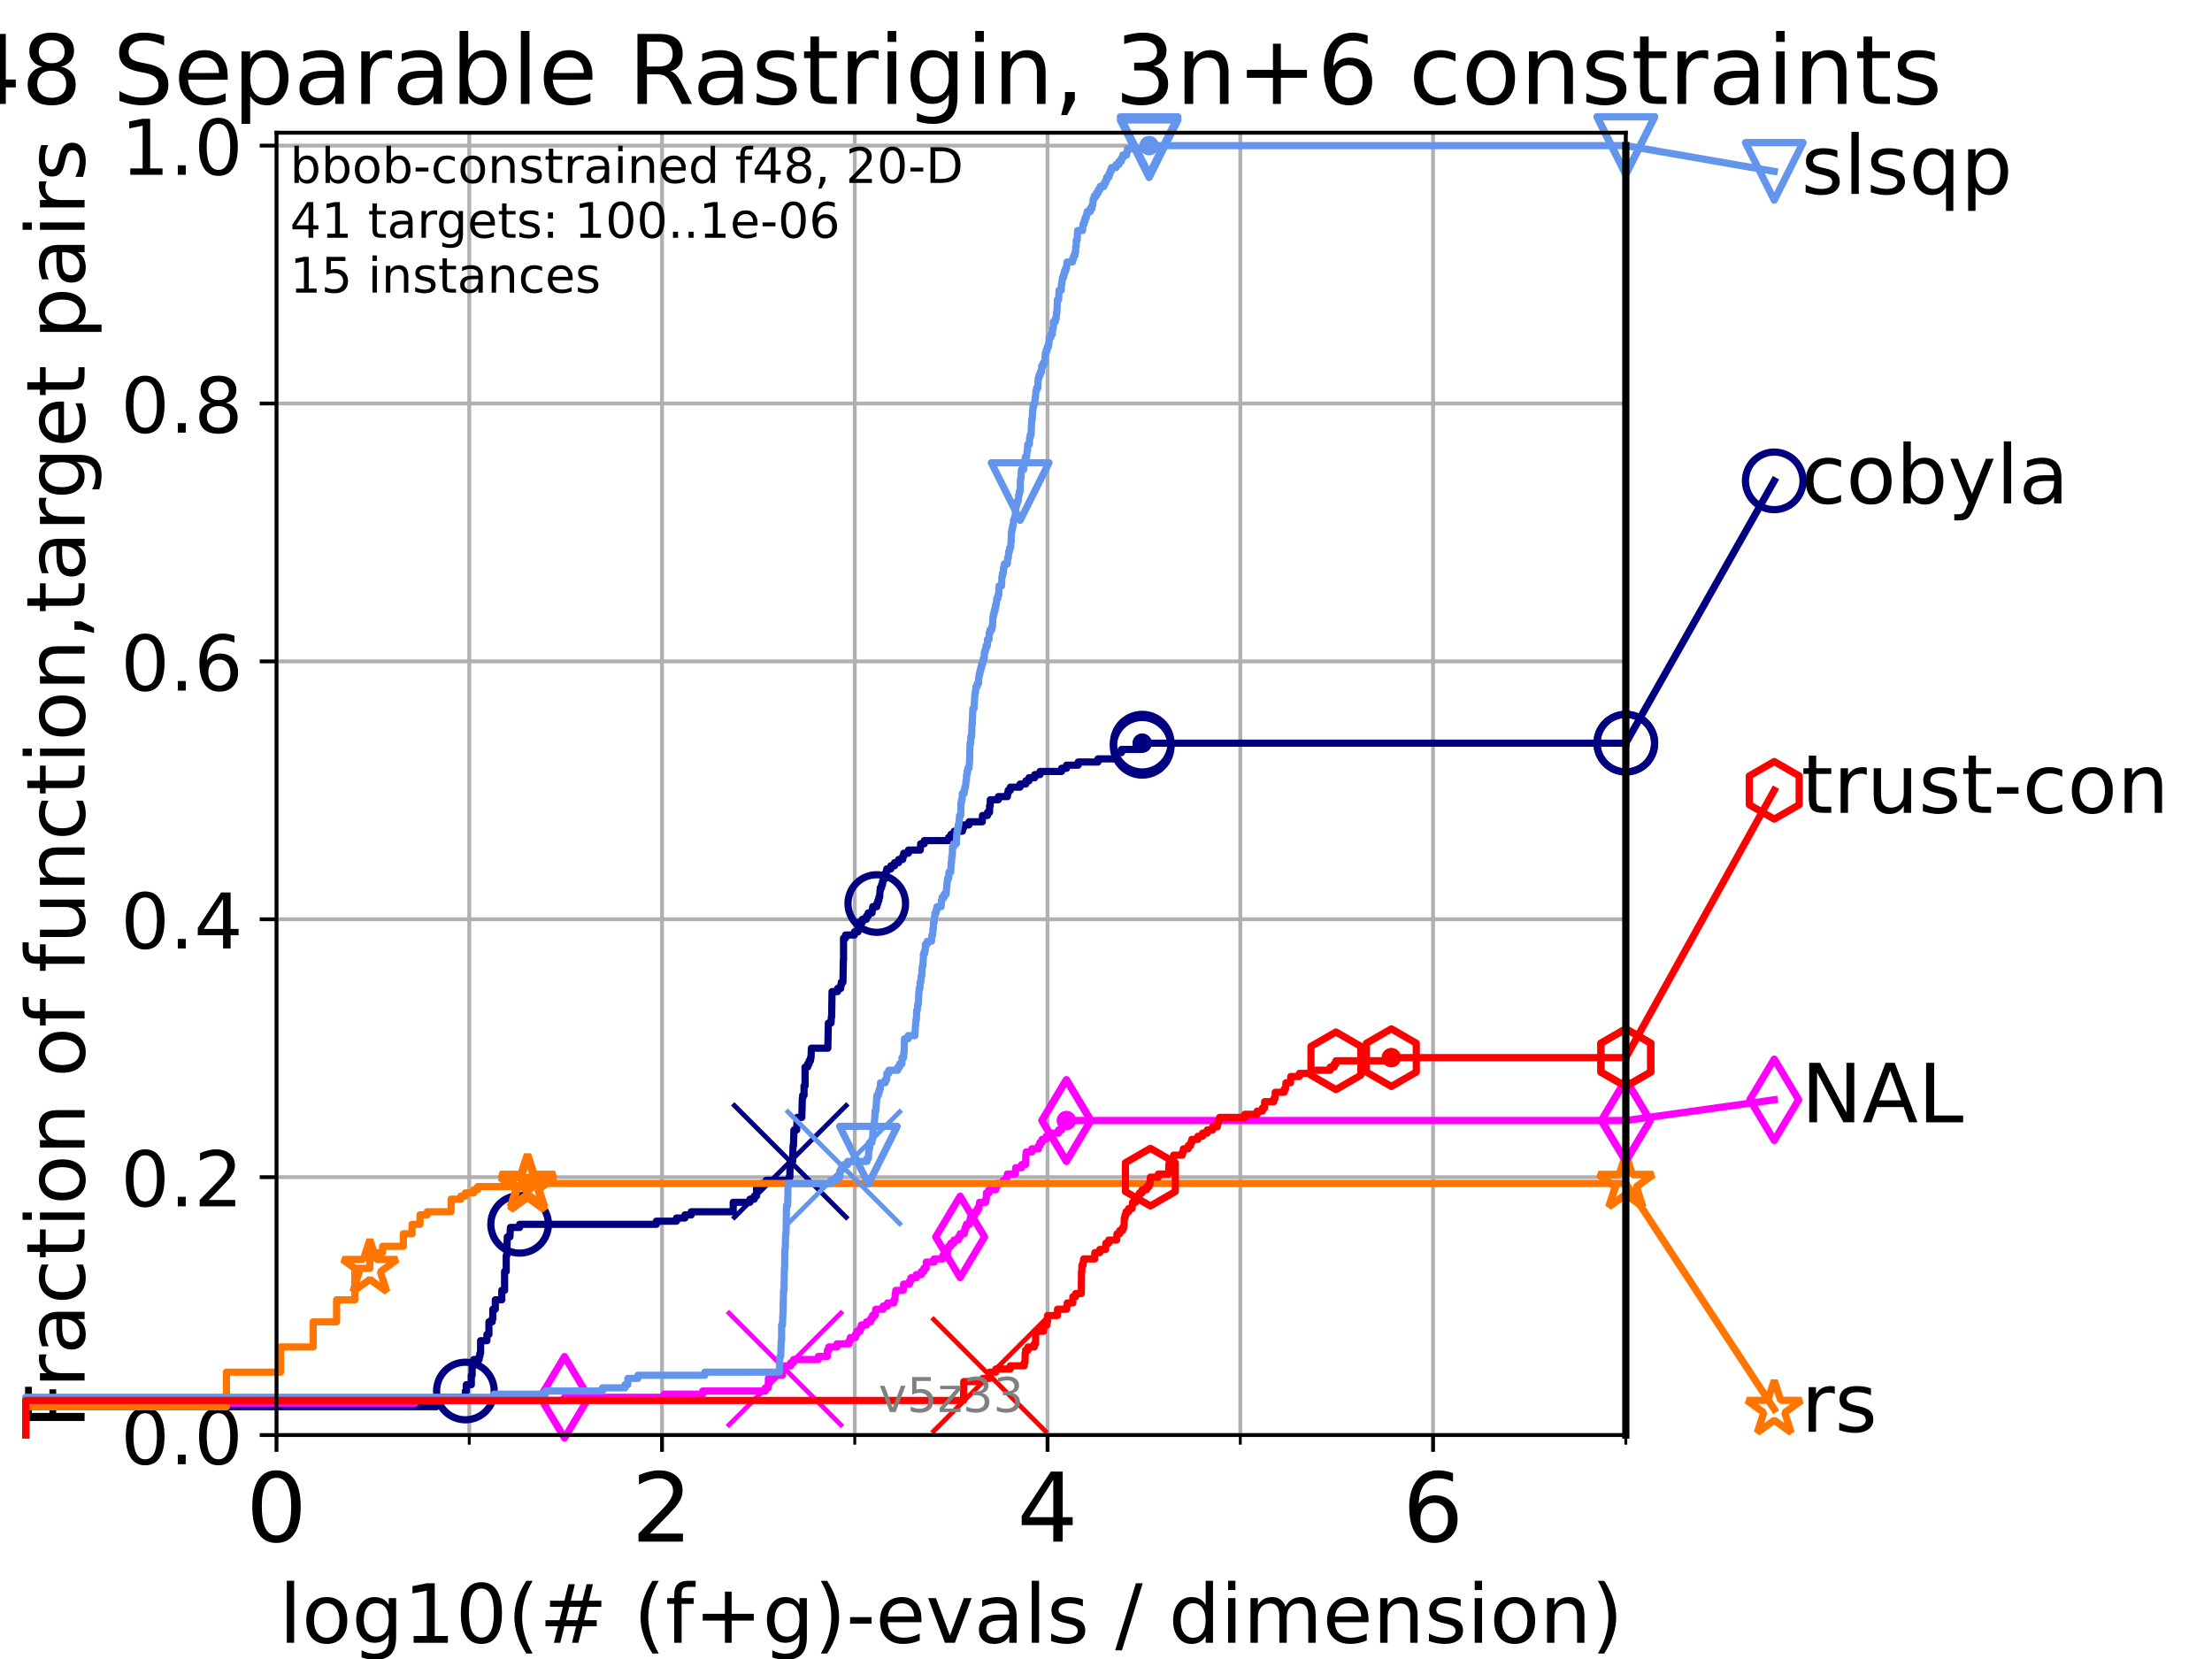 <?xml version="1.0" encoding="utf-8" standalone="no"?>
<!DOCTYPE svg PUBLIC "-//W3C//DTD SVG 1.1//EN"
  "http://www.w3.org/Graphics/SVG/1.1/DTD/svg11.dtd">
<!-- Created with matplotlib (https://matplotlib.org/) -->
<svg height="345.6pt" version="1.1" viewBox="0 0 460.8 345.6" width="460.8pt" xmlns="http://www.w3.org/2000/svg" xmlns:xlink="http://www.w3.org/1999/xlink">
 <defs>
  <style type="text/css">*{stroke-linecap:butt;stroke-linejoin:round;}</style>
 </defs>
 <g id="figure_1">
  <g id="patch_1">
   <path d="M 0 345.6 
L 460.8 345.6 
L 460.8 0 
L 0 0 
z
" style="fill:#ffffff;"/>
  </g>
  <g id="axes_1">
   <g id="patch_2">
    <path d="M 57.6 298.944 
L 338.688 298.944 
L 338.688 27.648 
L 57.6 27.648 
z
" style="fill:#ffffff;"/>
   </g>
   <g id="matplotlib.axis_1">
    <g id="xtick_1">
     <g id="line2d_1">
      <path clip-path="url(#p9f1511db2b)" d="M 57.6 298.944 
L 57.6 27.648 
" style="fill:none;stroke:#b0b0b0;stroke-linecap:square;stroke-width:0.8;"/>
     </g>
     <g id="line2d_2">
      <defs>
       <path d="M 0 0 
L 0 3.5 
" id="m28f5e48e8c" style="stroke:#000000;stroke-width:0.8;"/>
      </defs>
      <g>
       <use style="stroke:#000000;stroke-width:0.8;" x="57.6" xlink:href="#m28f5e48e8c" y="298.944"/>
      </g>
     </g>
     <g id="text_1">
      <!-- 0 -->
      <g transform="translate(51.237 321.141)scale(0.2 -0.2)">
       <defs>
        <path d="M 31.781 66.406 
Q 24.172 66.406 20.328 58.906 
Q 16.5 51.422 16.5 36.375 
Q 16.5 21.391 20.328 13.891 
Q 24.172 6.391 31.781 6.391 
Q 39.453 6.391 43.281 13.891 
Q 47.125 21.391 47.125 36.375 
Q 47.125 51.422 43.281 58.906 
Q 39.453 66.406 31.781 66.406 
z
M 31.781 74.219 
Q 44.047 74.219 50.516 64.516 
Q 56.984 54.828 56.984 36.375 
Q 56.984 17.969 50.516 8.266 
Q 44.047 -1.422 31.781 -1.422 
Q 19.531 -1.422 13.062 8.266 
Q 6.594 17.969 6.594 36.375 
Q 6.594 54.828 13.062 64.516 
Q 19.531 74.219 31.781 74.219 
z
" id="DejaVuSans-48"/>
       </defs>
       <use xlink:href="#DejaVuSans-48"/>
      </g>
     </g>
    </g>
    <g id="xtick_2">
     <g id="line2d_3">
      <path clip-path="url(#p9f1511db2b)" d="M 137.911 298.944 
L 137.911 27.648 
" style="fill:none;stroke:#b0b0b0;stroke-linecap:square;stroke-width:0.8;"/>
     </g>
     <g id="line2d_4">
      <g>
       <use style="stroke:#000000;stroke-width:0.8;" x="137.911" xlink:href="#m28f5e48e8c" y="298.944"/>
      </g>
     </g>
     <g id="text_2">
      <!-- 2 -->
      <g transform="translate(131.548 321.141)scale(0.2 -0.2)">
       <defs>
        <path d="M 19.188 8.297 
L 53.609 8.297 
L 53.609 0 
L 7.328 0 
L 7.328 8.297 
Q 12.938 14.109 22.625 23.891 
Q 32.328 33.688 34.812 36.531 
Q 39.547 41.844 41.422 45.531 
Q 43.312 49.219 43.312 52.781 
Q 43.312 58.594 39.234 62.25 
Q 35.156 65.922 28.609 65.922 
Q 23.969 65.922 18.812 64.312 
Q 13.672 62.703 7.812 59.422 
L 7.812 69.391 
Q 13.766 71.781 18.938 73 
Q 24.125 74.219 28.422 74.219 
Q 39.75 74.219 46.484 68.547 
Q 53.219 62.891 53.219 53.422 
Q 53.219 48.922 51.531 44.891 
Q 49.859 40.875 45.406 35.406 
Q 44.188 33.984 37.641 27.219 
Q 31.109 20.453 19.188 8.297 
z
" id="DejaVuSans-50"/>
       </defs>
       <use xlink:href="#DejaVuSans-50"/>
      </g>
     </g>
    </g>
    <g id="xtick_3">
     <g id="line2d_5">
      <path clip-path="url(#p9f1511db2b)" d="M 218.222 298.944 
L 218.222 27.648 
" style="fill:none;stroke:#b0b0b0;stroke-linecap:square;stroke-width:0.8;"/>
     </g>
     <g id="line2d_6">
      <g>
       <use style="stroke:#000000;stroke-width:0.8;" x="218.222" xlink:href="#m28f5e48e8c" y="298.944"/>
      </g>
     </g>
     <g id="text_3">
      <!-- 4 -->
      <g transform="translate(211.859 321.141)scale(0.2 -0.2)">
       <defs>
        <path d="M 37.797 64.312 
L 12.891 25.391 
L 37.797 25.391 
z
M 35.203 72.906 
L 47.609 72.906 
L 47.609 25.391 
L 58.016 25.391 
L 58.016 17.188 
L 47.609 17.188 
L 47.609 0 
L 37.797 0 
L 37.797 17.188 
L 4.891 17.188 
L 4.891 26.703 
z
" id="DejaVuSans-52"/>
       </defs>
       <use xlink:href="#DejaVuSans-52"/>
      </g>
     </g>
    </g>
    <g id="xtick_4">
     <g id="line2d_7">
      <path clip-path="url(#p9f1511db2b)" d="M 298.533 298.944 
L 298.533 27.648 
" style="fill:none;stroke:#b0b0b0;stroke-linecap:square;stroke-width:0.8;"/>
     </g>
     <g id="line2d_8">
      <g>
       <use style="stroke:#000000;stroke-width:0.8;" x="298.533" xlink:href="#m28f5e48e8c" y="298.944"/>
      </g>
     </g>
     <g id="text_4">
      <!-- 6 -->
      <g transform="translate(292.17 321.141)scale(0.2 -0.2)">
       <defs>
        <path d="M 33.016 40.375 
Q 26.375 40.375 22.484 35.828 
Q 18.609 31.297 18.609 23.391 
Q 18.609 15.531 22.484 10.953 
Q 26.375 6.391 33.016 6.391 
Q 39.656 6.391 43.531 10.953 
Q 47.406 15.531 47.406 23.391 
Q 47.406 31.297 43.531 35.828 
Q 39.656 40.375 33.016 40.375 
z
M 52.594 71.297 
L 52.594 62.312 
Q 48.875 64.062 45.094 64.984 
Q 41.312 65.922 37.594 65.922 
Q 27.828 65.922 22.672 59.328 
Q 17.531 52.734 16.797 39.406 
Q 19.672 43.656 24.016 45.922 
Q 28.375 48.188 33.594 48.188 
Q 44.578 48.188 50.953 41.516 
Q 57.328 34.859 57.328 23.391 
Q 57.328 12.156 50.688 5.359 
Q 44.047 -1.422 33.016 -1.422 
Q 20.359 -1.422 13.672 8.266 
Q 6.984 17.969 6.984 36.375 
Q 6.984 53.656 15.188 63.938 
Q 23.391 74.219 37.203 74.219 
Q 40.922 74.219 44.703 73.484 
Q 48.484 72.75 52.594 71.297 
z
" id="DejaVuSans-54"/>
       </defs>
       <use xlink:href="#DejaVuSans-54"/>
      </g>
     </g>
    </g>
    <g id="xtick_5">
     <g id="line2d_9">
      <path clip-path="url(#p9f1511db2b)" d="M 97.755 298.944 
L 97.755 27.648 
" style="fill:none;stroke:#b0b0b0;stroke-linecap:square;stroke-width:0.8;"/>
     </g>
     <g id="line2d_10">
      <defs>
       <path d="M 0 0 
L 0 2 
" id="m8e75e137a0" style="stroke:#000000;stroke-width:0.6;"/>
      </defs>
      <g>
       <use style="stroke:#000000;stroke-width:0.6;" x="97.755" xlink:href="#m8e75e137a0" y="298.944"/>
      </g>
     </g>
    </g>
    <g id="xtick_6">
     <g id="line2d_11">
      <path clip-path="url(#p9f1511db2b)" d="M 178.066 298.944 
L 178.066 27.648 
" style="fill:none;stroke:#b0b0b0;stroke-linecap:square;stroke-width:0.8;"/>
     </g>
     <g id="line2d_12">
      <g>
       <use style="stroke:#000000;stroke-width:0.6;" x="178.066" xlink:href="#m8e75e137a0" y="298.944"/>
      </g>
     </g>
    </g>
    <g id="xtick_7">
     <g id="line2d_13">
      <path clip-path="url(#p9f1511db2b)" d="M 258.377 298.944 
L 258.377 27.648 
" style="fill:none;stroke:#b0b0b0;stroke-linecap:square;stroke-width:0.8;"/>
     </g>
     <g id="line2d_14">
      <g>
       <use style="stroke:#000000;stroke-width:0.6;" x="258.377" xlink:href="#m8e75e137a0" y="298.944"/>
      </g>
     </g>
    </g>
    <g id="xtick_8">
     <g id="line2d_15">
      <path clip-path="url(#p9f1511db2b)" d="M 338.688 298.944 
L 338.688 27.648 
" style="fill:none;stroke:#b0b0b0;stroke-linecap:square;stroke-width:0.8;"/>
     </g>
     <g id="line2d_16">
      <g>
       <use style="stroke:#000000;stroke-width:0.6;" x="338.688" xlink:href="#m8e75e137a0" y="298.944"/>
      </g>
     </g>
    </g>
    <g id="text_5">
     <!-- log10(# (f+g)-evals / dimension) -->
     <g transform="translate(58.145 342.218)scale(0.17 -0.17)">
      <defs>
       <path d="M 9.422 75.984 
L 18.406 75.984 
L 18.406 0 
L 9.422 0 
z
" id="DejaVuSans-108"/>
       <path d="M 30.609 48.391 
Q 23.391 48.391 19.188 42.75 
Q 14.984 37.109 14.984 27.297 
Q 14.984 17.484 19.156 11.844 
Q 23.344 6.203 30.609 6.203 
Q 37.797 6.203 41.984 11.859 
Q 46.188 17.531 46.188 27.297 
Q 46.188 37.016 41.984 42.703 
Q 37.797 48.391 30.609 48.391 
z
M 30.609 56 
Q 42.328 56 49.016 48.375 
Q 55.719 40.766 55.719 27.297 
Q 55.719 13.875 49.016 6.219 
Q 42.328 -1.422 30.609 -1.422 
Q 18.844 -1.422 12.172 6.219 
Q 5.516 13.875 5.516 27.297 
Q 5.516 40.766 12.172 48.375 
Q 18.844 56 30.609 56 
z
" id="DejaVuSans-111"/>
       <path d="M 45.406 27.984 
Q 45.406 37.75 41.375 43.109 
Q 37.359 48.484 30.078 48.484 
Q 22.859 48.484 18.828 43.109 
Q 14.797 37.75 14.797 27.984 
Q 14.797 18.266 18.828 12.891 
Q 22.859 7.516 30.078 7.516 
Q 37.359 7.516 41.375 12.891 
Q 45.406 18.266 45.406 27.984 
z
M 54.391 6.781 
Q 54.391 -7.172 48.188 -13.984 
Q 42 -20.797 29.203 -20.797 
Q 24.469 -20.797 20.266 -20.094 
Q 16.062 -19.391 12.109 -17.922 
L 12.109 -9.188 
Q 16.062 -11.328 19.922 -12.344 
Q 23.781 -13.375 27.781 -13.375 
Q 36.625 -13.375 41.016 -8.766 
Q 45.406 -4.156 45.406 5.172 
L 45.406 9.625 
Q 42.625 4.781 38.281 2.391 
Q 33.938 0 27.875 0 
Q 17.828 0 11.672 7.656 
Q 5.516 15.328 5.516 27.984 
Q 5.516 40.672 11.672 48.328 
Q 17.828 56 27.875 56 
Q 33.938 56 38.281 53.609 
Q 42.625 51.219 45.406 46.391 
L 45.406 54.688 
L 54.391 54.688 
z
" id="DejaVuSans-103"/>
       <path d="M 12.406 8.297 
L 28.516 8.297 
L 28.516 63.922 
L 10.984 60.406 
L 10.984 69.391 
L 28.422 72.906 
L 38.281 72.906 
L 38.281 8.297 
L 54.391 8.297 
L 54.391 0 
L 12.406 0 
z
" id="DejaVuSans-49"/>
       <path d="M 31 75.875 
Q 24.469 64.656 21.281 53.656 
Q 18.109 42.672 18.109 31.391 
Q 18.109 20.125 21.312 9.062 
Q 24.516 -2 31 -13.188 
L 23.188 -13.188 
Q 15.875 -1.703 12.234 9.375 
Q 8.594 20.453 8.594 31.391 
Q 8.594 42.281 12.203 53.312 
Q 15.828 64.359 23.188 75.875 
z
" id="DejaVuSans-40"/>
       <path d="M 51.125 44 
L 36.922 44 
L 32.812 27.688 
L 47.125 27.688 
z
M 43.797 71.781 
L 38.719 51.516 
L 52.984 51.516 
L 58.109 71.781 
L 65.922 71.781 
L 60.891 51.516 
L 76.125 51.516 
L 76.125 44 
L 58.984 44 
L 54.984 27.688 
L 70.516 27.688 
L 70.516 20.219 
L 53.078 20.219 
L 48 0 
L 40.188 0 
L 45.219 20.219 
L 30.906 20.219 
L 25.875 0 
L 18.016 0 
L 23.094 20.219 
L 7.719 20.219 
L 7.719 27.688 
L 24.906 27.688 
L 29 44 
L 13.281 44 
L 13.281 51.516 
L 30.906 51.516 
L 35.891 71.781 
z
" id="DejaVuSans-35"/>
       <path id="DejaVuSans-32"/>
       <path d="M 37.109 75.984 
L 37.109 68.5 
L 28.516 68.5 
Q 23.688 68.5 21.797 66.547 
Q 19.922 64.594 19.922 59.516 
L 19.922 54.688 
L 34.719 54.688 
L 34.719 47.703 
L 19.922 47.703 
L 19.922 0 
L 10.891 0 
L 10.891 47.703 
L 2.297 47.703 
L 2.297 54.688 
L 10.891 54.688 
L 10.891 58.5 
Q 10.891 67.625 15.141 71.797 
Q 19.391 75.984 28.609 75.984 
z
" id="DejaVuSans-102"/>
       <path d="M 46 62.703 
L 46 35.5 
L 73.188 35.5 
L 73.188 27.203 
L 46 27.203 
L 46 0 
L 37.797 0 
L 37.797 27.203 
L 10.594 27.203 
L 10.594 35.5 
L 37.797 35.5 
L 37.797 62.703 
z
" id="DejaVuSans-43"/>
       <path d="M 8.016 75.875 
L 15.828 75.875 
Q 23.141 64.359 26.781 53.312 
Q 30.422 42.281 30.422 31.391 
Q 30.422 20.453 26.781 9.375 
Q 23.141 -1.703 15.828 -13.188 
L 8.016 -13.188 
Q 14.5 -2 17.703 9.062 
Q 20.906 20.125 20.906 31.391 
Q 20.906 42.672 17.703 53.656 
Q 14.5 64.656 8.016 75.875 
z
" id="DejaVuSans-41"/>
       <path d="M 4.891 31.391 
L 31.203 31.391 
L 31.203 23.391 
L 4.891 23.391 
z
" id="DejaVuSans-45"/>
       <path d="M 56.203 29.594 
L 56.203 25.203 
L 14.891 25.203 
Q 15.484 15.922 20.484 11.062 
Q 25.484 6.203 34.422 6.203 
Q 39.594 6.203 44.453 7.469 
Q 49.312 8.734 54.109 11.281 
L 54.109 2.781 
Q 49.266 0.734 44.188 -0.344 
Q 39.109 -1.422 33.891 -1.422 
Q 20.797 -1.422 13.156 6.188 
Q 5.516 13.812 5.516 26.812 
Q 5.516 40.234 12.766 48.109 
Q 20.016 56 32.328 56 
Q 43.359 56 49.781 48.891 
Q 56.203 41.797 56.203 29.594 
z
M 47.219 32.234 
Q 47.125 39.594 43.094 43.984 
Q 39.062 48.391 32.422 48.391 
Q 24.906 48.391 20.391 44.141 
Q 15.875 39.891 15.188 32.172 
z
" id="DejaVuSans-101"/>
       <path d="M 2.984 54.688 
L 12.5 54.688 
L 29.594 8.797 
L 46.688 54.688 
L 56.203 54.688 
L 35.688 0 
L 23.484 0 
z
" id="DejaVuSans-118"/>
       <path d="M 34.281 27.484 
Q 23.391 27.484 19.188 25 
Q 14.984 22.516 14.984 16.5 
Q 14.984 11.719 18.141 8.906 
Q 21.297 6.109 26.703 6.109 
Q 34.188 6.109 38.703 11.406 
Q 43.219 16.703 43.219 25.484 
L 43.219 27.484 
z
M 52.203 31.203 
L 52.203 0 
L 43.219 0 
L 43.219 8.297 
Q 40.141 3.328 35.547 0.953 
Q 30.953 -1.422 24.312 -1.422 
Q 15.922 -1.422 10.953 3.297 
Q 6 8.016 6 15.922 
Q 6 25.141 12.172 29.828 
Q 18.359 34.516 30.609 34.516 
L 43.219 34.516 
L 43.219 35.406 
Q 43.219 41.609 39.141 45 
Q 35.062 48.391 27.688 48.391 
Q 23 48.391 18.547 47.266 
Q 14.109 46.141 10.016 43.891 
L 10.016 52.203 
Q 14.938 54.109 19.578 55.047 
Q 24.219 56 28.609 56 
Q 40.484 56 46.344 49.844 
Q 52.203 43.703 52.203 31.203 
z
" id="DejaVuSans-97"/>
       <path d="M 44.281 53.078 
L 44.281 44.578 
Q 40.484 46.531 36.375 47.5 
Q 32.281 48.484 27.875 48.484 
Q 21.188 48.484 17.844 46.438 
Q 14.5 44.391 14.5 40.281 
Q 14.5 37.156 16.891 35.375 
Q 19.281 33.594 26.516 31.984 
L 29.594 31.297 
Q 39.156 29.25 43.188 25.516 
Q 47.219 21.781 47.219 15.094 
Q 47.219 7.469 41.188 3.016 
Q 35.156 -1.422 24.609 -1.422 
Q 20.219 -1.422 15.453 -0.562 
Q 10.688 0.297 5.422 2 
L 5.422 11.281 
Q 10.406 8.688 15.234 7.391 
Q 20.062 6.109 24.812 6.109 
Q 31.156 6.109 34.562 8.281 
Q 37.984 10.453 37.984 14.406 
Q 37.984 18.062 35.516 20.016 
Q 33.062 21.969 24.703 23.781 
L 21.578 24.516 
Q 13.234 26.266 9.516 29.906 
Q 5.812 33.547 5.812 39.891 
Q 5.812 47.609 11.281 51.797 
Q 16.75 56 26.812 56 
Q 31.781 56 36.172 55.266 
Q 40.578 54.547 44.281 53.078 
z
" id="DejaVuSans-115"/>
       <path d="M 25.391 72.906 
L 33.688 72.906 
L 8.297 -9.281 
L 0 -9.281 
z
" id="DejaVuSans-47"/>
       <path d="M 45.406 46.391 
L 45.406 75.984 
L 54.391 75.984 
L 54.391 0 
L 45.406 0 
L 45.406 8.203 
Q 42.578 3.328 38.25 0.953 
Q 33.938 -1.422 27.875 -1.422 
Q 17.969 -1.422 11.734 6.484 
Q 5.516 14.406 5.516 27.297 
Q 5.516 40.188 11.734 48.094 
Q 17.969 56 27.875 56 
Q 33.938 56 38.25 53.625 
Q 42.578 51.266 45.406 46.391 
z
M 14.797 27.297 
Q 14.797 17.391 18.875 11.75 
Q 22.953 6.109 30.078 6.109 
Q 37.203 6.109 41.297 11.75 
Q 45.406 17.391 45.406 27.297 
Q 45.406 37.203 41.297 42.844 
Q 37.203 48.484 30.078 48.484 
Q 22.953 48.484 18.875 42.844 
Q 14.797 37.203 14.797 27.297 
z
" id="DejaVuSans-100"/>
       <path d="M 9.422 54.688 
L 18.406 54.688 
L 18.406 0 
L 9.422 0 
z
M 9.422 75.984 
L 18.406 75.984 
L 18.406 64.594 
L 9.422 64.594 
z
" id="DejaVuSans-105"/>
       <path d="M 52 44.188 
Q 55.375 50.25 60.062 53.125 
Q 64.75 56 71.094 56 
Q 79.641 56 84.281 50.016 
Q 88.922 44.047 88.922 33.016 
L 88.922 0 
L 79.891 0 
L 79.891 32.719 
Q 79.891 40.578 77.094 44.375 
Q 74.312 48.188 68.609 48.188 
Q 61.625 48.188 57.562 43.547 
Q 53.516 38.922 53.516 30.906 
L 53.516 0 
L 44.484 0 
L 44.484 32.719 
Q 44.484 40.625 41.703 44.406 
Q 38.922 48.188 33.109 48.188 
Q 26.219 48.188 22.156 43.531 
Q 18.109 38.875 18.109 30.906 
L 18.109 0 
L 9.078 0 
L 9.078 54.688 
L 18.109 54.688 
L 18.109 46.188 
Q 21.188 51.219 25.484 53.609 
Q 29.781 56 35.688 56 
Q 41.656 56 45.828 52.969 
Q 50 49.953 52 44.188 
z
" id="DejaVuSans-109"/>
       <path d="M 54.891 33.016 
L 54.891 0 
L 45.906 0 
L 45.906 32.719 
Q 45.906 40.484 42.875 44.328 
Q 39.844 48.188 33.797 48.188 
Q 26.516 48.188 22.312 43.547 
Q 18.109 38.922 18.109 30.906 
L 18.109 0 
L 9.078 0 
L 9.078 54.688 
L 18.109 54.688 
L 18.109 46.188 
Q 21.344 51.125 25.703 53.562 
Q 30.078 56 35.797 56 
Q 45.219 56 50.047 50.172 
Q 54.891 44.344 54.891 33.016 
z
" id="DejaVuSans-110"/>
      </defs>
      <use xlink:href="#DejaVuSans-108"/>
      <use x="27.783" xlink:href="#DejaVuSans-111"/>
      <use x="88.965" xlink:href="#DejaVuSans-103"/>
      <use x="152.441" xlink:href="#DejaVuSans-49"/>
      <use x="216.064" xlink:href="#DejaVuSans-48"/>
      <use x="279.688" xlink:href="#DejaVuSans-40"/>
      <use x="318.701" xlink:href="#DejaVuSans-35"/>
      <use x="402.49" xlink:href="#DejaVuSans-32"/>
      <use x="434.277" xlink:href="#DejaVuSans-40"/>
      <use x="473.291" xlink:href="#DejaVuSans-102"/>
      <use x="508.496" xlink:href="#DejaVuSans-43"/>
      <use x="592.285" xlink:href="#DejaVuSans-103"/>
      <use x="655.762" xlink:href="#DejaVuSans-41"/>
      <use x="694.775" xlink:href="#DejaVuSans-45"/>
      <use x="730.859" xlink:href="#DejaVuSans-101"/>
      <use x="792.383" xlink:href="#DejaVuSans-118"/>
      <use x="851.562" xlink:href="#DejaVuSans-97"/>
      <use x="912.842" xlink:href="#DejaVuSans-108"/>
      <use x="940.625" xlink:href="#DejaVuSans-115"/>
      <use x="992.725" xlink:href="#DejaVuSans-32"/>
      <use x="1024.512" xlink:href="#DejaVuSans-47"/>
      <use x="1058.203" xlink:href="#DejaVuSans-32"/>
      <use x="1089.99" xlink:href="#DejaVuSans-100"/>
      <use x="1153.467" xlink:href="#DejaVuSans-105"/>
      <use x="1181.25" xlink:href="#DejaVuSans-109"/>
      <use x="1278.662" xlink:href="#DejaVuSans-101"/>
      <use x="1340.186" xlink:href="#DejaVuSans-110"/>
      <use x="1403.564" xlink:href="#DejaVuSans-115"/>
      <use x="1455.664" xlink:href="#DejaVuSans-105"/>
      <use x="1483.447" xlink:href="#DejaVuSans-111"/>
      <use x="1544.629" xlink:href="#DejaVuSans-110"/>
      <use x="1608.008" xlink:href="#DejaVuSans-41"/>
     </g>
    </g>
   </g>
   <g id="matplotlib.axis_2">
    <g id="ytick_1">
     <g id="line2d_17">
      <path clip-path="url(#p9f1511db2b)" d="M 57.6 298.944 
L 338.688 298.944 
" style="fill:none;stroke:#b0b0b0;stroke-linecap:square;stroke-width:0.8;"/>
     </g>
     <g id="line2d_18">
      <defs>
       <path d="M 0 0 
L -3.5 0 
" id="m29b907d738" style="stroke:#000000;stroke-width:0.8;"/>
      </defs>
      <g>
       <use style="stroke:#000000;stroke-width:0.8;" x="57.6" xlink:href="#m29b907d738" y="298.944"/>
      </g>
     </g>
     <g id="text_6">
      <!-- 0.0 -->
      <g transform="translate(25.155 305.023)scale(0.16 -0.16)">
       <defs>
        <path d="M 10.688 12.406 
L 21 12.406 
L 21 0 
L 10.688 0 
z
" id="DejaVuSans-46"/>
       </defs>
       <use xlink:href="#DejaVuSans-48"/>
       <use x="63.623" xlink:href="#DejaVuSans-46"/>
       <use x="95.41" xlink:href="#DejaVuSans-48"/>
      </g>
     </g>
    </g>
    <g id="ytick_2">
     <g id="line2d_19">
      <path clip-path="url(#p9f1511db2b)" d="M 57.6 245.222 
L 338.688 245.222 
" style="fill:none;stroke:#b0b0b0;stroke-linecap:square;stroke-width:0.8;"/>
     </g>
     <g id="line2d_20">
      <g>
       <use style="stroke:#000000;stroke-width:0.8;" x="57.6" xlink:href="#m29b907d738" y="245.222"/>
      </g>
     </g>
     <g id="text_7">
      <!-- 0.2 -->
      <g transform="translate(25.155 251.301)scale(0.16 -0.16)">
       <use xlink:href="#DejaVuSans-48"/>
       <use x="63.623" xlink:href="#DejaVuSans-46"/>
       <use x="95.41" xlink:href="#DejaVuSans-50"/>
      </g>
     </g>
    </g>
    <g id="ytick_3">
     <g id="line2d_21">
      <path clip-path="url(#p9f1511db2b)" d="M 57.6 191.5 
L 338.688 191.5 
" style="fill:none;stroke:#b0b0b0;stroke-linecap:square;stroke-width:0.8;"/>
     </g>
     <g id="line2d_22">
      <g>
       <use style="stroke:#000000;stroke-width:0.8;" x="57.6" xlink:href="#m29b907d738" y="191.5"/>
      </g>
     </g>
     <g id="text_8">
      <!-- 0.4 -->
      <g transform="translate(25.155 197.579)scale(0.16 -0.16)">
       <use xlink:href="#DejaVuSans-48"/>
       <use x="63.623" xlink:href="#DejaVuSans-46"/>
       <use x="95.41" xlink:href="#DejaVuSans-52"/>
      </g>
     </g>
    </g>
    <g id="ytick_4">
     <g id="line2d_23">
      <path clip-path="url(#p9f1511db2b)" d="M 57.6 137.778 
L 338.688 137.778 
" style="fill:none;stroke:#b0b0b0;stroke-linecap:square;stroke-width:0.8;"/>
     </g>
     <g id="line2d_24">
      <g>
       <use style="stroke:#000000;stroke-width:0.8;" x="57.6" xlink:href="#m29b907d738" y="137.778"/>
      </g>
     </g>
     <g id="text_9">
      <!-- 0.6 -->
      <g transform="translate(25.155 143.857)scale(0.16 -0.16)">
       <use xlink:href="#DejaVuSans-48"/>
       <use x="63.623" xlink:href="#DejaVuSans-46"/>
       <use x="95.41" xlink:href="#DejaVuSans-54"/>
      </g>
     </g>
    </g>
    <g id="ytick_5">
     <g id="line2d_25">
      <path clip-path="url(#p9f1511db2b)" d="M 57.6 84.056 
L 338.688 84.056 
" style="fill:none;stroke:#b0b0b0;stroke-linecap:square;stroke-width:0.8;"/>
     </g>
     <g id="line2d_26">
      <g>
       <use style="stroke:#000000;stroke-width:0.8;" x="57.6" xlink:href="#m29b907d738" y="84.056"/>
      </g>
     </g>
     <g id="text_10">
      <!-- 0.8 -->
      <g transform="translate(25.155 90.135)scale(0.16 -0.16)">
       <defs>
        <path d="M 31.781 34.625 
Q 24.75 34.625 20.719 30.859 
Q 16.703 27.094 16.703 20.516 
Q 16.703 13.922 20.719 10.156 
Q 24.75 6.391 31.781 6.391 
Q 38.812 6.391 42.859 10.172 
Q 46.922 13.969 46.922 20.516 
Q 46.922 27.094 42.891 30.859 
Q 38.875 34.625 31.781 34.625 
z
M 21.922 38.812 
Q 15.578 40.375 12.031 44.719 
Q 8.5 49.078 8.5 55.328 
Q 8.5 64.062 14.719 69.141 
Q 20.953 74.219 31.781 74.219 
Q 42.672 74.219 48.875 69.141 
Q 55.078 64.062 55.078 55.328 
Q 55.078 49.078 51.531 44.719 
Q 48 40.375 41.703 38.812 
Q 48.828 37.156 52.797 32.312 
Q 56.781 27.484 56.781 20.516 
Q 56.781 9.906 50.312 4.234 
Q 43.844 -1.422 31.781 -1.422 
Q 19.734 -1.422 13.25 4.234 
Q 6.781 9.906 6.781 20.516 
Q 6.781 27.484 10.781 32.312 
Q 14.797 37.156 21.922 38.812 
z
M 18.312 54.391 
Q 18.312 48.734 21.844 45.562 
Q 25.391 42.391 31.781 42.391 
Q 38.141 42.391 41.719 45.562 
Q 45.312 48.734 45.312 54.391 
Q 45.312 60.062 41.719 63.234 
Q 38.141 66.406 31.781 66.406 
Q 25.391 66.406 21.844 63.234 
Q 18.312 60.062 18.312 54.391 
z
" id="DejaVuSans-56"/>
       </defs>
       <use xlink:href="#DejaVuSans-48"/>
       <use x="63.623" xlink:href="#DejaVuSans-46"/>
       <use x="95.41" xlink:href="#DejaVuSans-56"/>
      </g>
     </g>
    </g>
    <g id="ytick_6">
     <g id="line2d_27">
      <path clip-path="url(#p9f1511db2b)" d="M 57.6 30.334 
L 338.688 30.334 
" style="fill:none;stroke:#b0b0b0;stroke-linecap:square;stroke-width:0.8;"/>
     </g>
     <g id="line2d_28">
      <g>
       <use style="stroke:#000000;stroke-width:0.8;" x="57.6" xlink:href="#m29b907d738" y="30.334"/>
      </g>
     </g>
     <g id="text_11">
      <!-- 1.0 -->
      <g transform="translate(25.155 36.413)scale(0.16 -0.16)">
       <use xlink:href="#DejaVuSans-49"/>
       <use x="63.623" xlink:href="#DejaVuSans-46"/>
       <use x="95.41" xlink:href="#DejaVuSans-48"/>
      </g>
     </g>
    </g>
    <g id="text_12">
     <!-- Fraction of function,target pairs -->
     <g transform="translate(17.62 297.681)rotate(-90)scale(0.17 -0.17)">
      <defs>
       <path d="M 9.812 72.906 
L 51.703 72.906 
L 51.703 64.594 
L 19.672 64.594 
L 19.672 43.109 
L 48.578 43.109 
L 48.578 34.812 
L 19.672 34.812 
L 19.672 0 
L 9.812 0 
z
" id="DejaVuSans-70"/>
       <path d="M 41.109 46.297 
Q 39.594 47.172 37.812 47.578 
Q 36.031 48 33.891 48 
Q 26.266 48 22.188 43.047 
Q 18.109 38.094 18.109 28.812 
L 18.109 0 
L 9.078 0 
L 9.078 54.688 
L 18.109 54.688 
L 18.109 46.188 
Q 20.953 51.172 25.484 53.578 
Q 30.031 56 36.531 56 
Q 37.453 56 38.578 55.875 
Q 39.703 55.766 41.062 55.516 
z
" id="DejaVuSans-114"/>
       <path d="M 48.781 52.594 
L 48.781 44.188 
Q 44.969 46.297 41.141 47.344 
Q 37.312 48.391 33.406 48.391 
Q 24.656 48.391 19.812 42.844 
Q 14.984 37.312 14.984 27.297 
Q 14.984 17.281 19.812 11.734 
Q 24.656 6.203 33.406 6.203 
Q 37.312 6.203 41.141 7.25 
Q 44.969 8.297 48.781 10.406 
L 48.781 2.094 
Q 45.016 0.344 40.984 -0.531 
Q 36.969 -1.422 32.422 -1.422 
Q 20.062 -1.422 12.781 6.344 
Q 5.516 14.109 5.516 27.297 
Q 5.516 40.672 12.859 48.328 
Q 20.219 56 33.016 56 
Q 37.156 56 41.109 55.141 
Q 45.062 54.297 48.781 52.594 
z
" id="DejaVuSans-99"/>
       <path d="M 18.312 70.219 
L 18.312 54.688 
L 36.812 54.688 
L 36.812 47.703 
L 18.312 47.703 
L 18.312 18.016 
Q 18.312 11.328 20.141 9.422 
Q 21.969 7.516 27.594 7.516 
L 36.812 7.516 
L 36.812 0 
L 27.594 0 
Q 17.188 0 13.234 3.875 
Q 9.281 7.766 9.281 18.016 
L 9.281 47.703 
L 2.688 47.703 
L 2.688 54.688 
L 9.281 54.688 
L 9.281 70.219 
z
" id="DejaVuSans-116"/>
       <path d="M 8.5 21.578 
L 8.5 54.688 
L 17.484 54.688 
L 17.484 21.922 
Q 17.484 14.156 20.5 10.266 
Q 23.531 6.391 29.594 6.391 
Q 36.859 6.391 41.078 11.031 
Q 45.312 15.672 45.312 23.688 
L 45.312 54.688 
L 54.297 54.688 
L 54.297 0 
L 45.312 0 
L 45.312 8.406 
Q 42.047 3.422 37.719 1 
Q 33.406 -1.422 27.688 -1.422 
Q 18.266 -1.422 13.375 4.438 
Q 8.5 10.297 8.5 21.578 
z
M 31.109 56 
z
" id="DejaVuSans-117"/>
       <path d="M 11.719 12.406 
L 22.016 12.406 
L 22.016 4 
L 14.016 -11.625 
L 7.719 -11.625 
L 11.719 4 
z
" id="DejaVuSans-44"/>
       <path d="M 18.109 8.203 
L 18.109 -20.797 
L 9.078 -20.797 
L 9.078 54.688 
L 18.109 54.688 
L 18.109 46.391 
Q 20.953 51.266 25.266 53.625 
Q 29.594 56 35.594 56 
Q 45.562 56 51.781 48.094 
Q 58.016 40.188 58.016 27.297 
Q 58.016 14.406 51.781 6.484 
Q 45.562 -1.422 35.594 -1.422 
Q 29.594 -1.422 25.266 0.953 
Q 20.953 3.328 18.109 8.203 
z
M 48.688 27.297 
Q 48.688 37.203 44.609 42.844 
Q 40.531 48.484 33.406 48.484 
Q 26.266 48.484 22.188 42.844 
Q 18.109 37.203 18.109 27.297 
Q 18.109 17.391 22.188 11.75 
Q 26.266 6.109 33.406 6.109 
Q 40.531 6.109 44.609 11.75 
Q 48.688 17.391 48.688 27.297 
z
" id="DejaVuSans-112"/>
      </defs>
      <use xlink:href="#DejaVuSans-70"/>
      <use x="50.27" xlink:href="#DejaVuSans-114"/>
      <use x="91.383" xlink:href="#DejaVuSans-97"/>
      <use x="152.662" xlink:href="#DejaVuSans-99"/>
      <use x="207.643" xlink:href="#DejaVuSans-116"/>
      <use x="246.852" xlink:href="#DejaVuSans-105"/>
      <use x="274.635" xlink:href="#DejaVuSans-111"/>
      <use x="335.816" xlink:href="#DejaVuSans-110"/>
      <use x="399.195" xlink:href="#DejaVuSans-32"/>
      <use x="430.982" xlink:href="#DejaVuSans-111"/>
      <use x="492.164" xlink:href="#DejaVuSans-102"/>
      <use x="527.369" xlink:href="#DejaVuSans-32"/>
      <use x="559.156" xlink:href="#DejaVuSans-102"/>
      <use x="594.361" xlink:href="#DejaVuSans-117"/>
      <use x="657.74" xlink:href="#DejaVuSans-110"/>
      <use x="721.119" xlink:href="#DejaVuSans-99"/>
      <use x="776.1" xlink:href="#DejaVuSans-116"/>
      <use x="815.309" xlink:href="#DejaVuSans-105"/>
      <use x="843.092" xlink:href="#DejaVuSans-111"/>
      <use x="904.273" xlink:href="#DejaVuSans-110"/>
      <use x="967.652" xlink:href="#DejaVuSans-44"/>
      <use x="999.439" xlink:href="#DejaVuSans-116"/>
      <use x="1038.648" xlink:href="#DejaVuSans-97"/>
      <use x="1099.928" xlink:href="#DejaVuSans-114"/>
      <use x="1139.291" xlink:href="#DejaVuSans-103"/>
      <use x="1202.768" xlink:href="#DejaVuSans-101"/>
      <use x="1264.291" xlink:href="#DejaVuSans-116"/>
      <use x="1303.5" xlink:href="#DejaVuSans-32"/>
      <use x="1335.287" xlink:href="#DejaVuSans-112"/>
      <use x="1398.764" xlink:href="#DejaVuSans-97"/>
      <use x="1460.043" xlink:href="#DejaVuSans-105"/>
      <use x="1487.826" xlink:href="#DejaVuSans-114"/>
      <use x="1528.939" xlink:href="#DejaVuSans-115"/>
     </g>
    </g>
   </g>
   <g id="line2d_29">
    <defs>
     <path d="M 0 1.5 
C 0.398 1.5 0.779 1.342 1.061 1.061 
C 1.342 0.779 1.5 0.398 1.5 0 
C 1.5 -0.398 1.342 -0.779 1.061 -1.061 
C 0.779 -1.342 0.398 -1.5 0 -1.5 
C -0.398 -1.5 -0.779 -1.342 -1.061 -1.061 
C -1.342 -0.779 -1.5 -0.398 -1.5 0 
C -1.5 0.398 -1.342 0.779 -1.061 1.061 
C -0.779 1.342 -0.398 1.5 0 1.5 
z
" id="m973cf35b8c" style="stroke:#000080;"/>
    </defs>
    <g>
     <use style="fill:#000080;stroke:#000080;" x="237.941" xlink:href="#m973cf35b8c" y="154.812"/>
     <use style="fill:#000080;stroke:#000080;" x="237.941" xlink:href="#m973cf35b8c" y="154.812"/>
    </g>
   </g>
   <g id="line2d_30">
    <path d="M 5.357 298.944 
L 5.357 293.048 
L 90.901 293.048 
L 90.901 291.082 
L 96.952 291.082 
L 96.952 289.772 
L 97.134 289.772 
L 97.134 288.462 
L 98.186 288.462 
L 98.186 286.496 
L 98.355 286.496 
L 98.355 284.531 
L 98.689 284.531 
L 98.689 283.22 
L 99.809 283.22 
L 99.809 282.565 
L 99.964 282.565 
L 99.964 281.91 
L 100.117 281.91 
L 100.117 279.29 
L 101.436 279.29 
L 101.436 277.979 
L 101.855 277.979 
L 101.855 275.359 
L 102.531 275.359 
L 102.531 274.704 
L 102.663 274.704 
L 102.663 272.738 
L 103.182 272.738 
L 103.182 270.773 
L 104.533 270.773 
L 104.533 268.807 
L 105.115 268.807 
L 105.115 264.876 
L 105.454 264.876 
L 105.454 261.601 
L 105.566 261.601 
L 105.677 257.67 
L 106.222 257.67 
L 106.329 255.704 
L 108.247 255.704 
L 108.247 255.049 
L 136.729 255.049 
L 136.729 254.394 
L 140.922 254.394 
L 140.922 253.739 
L 142.68 253.739 
L 142.68 253.084 
L 143.995 253.084 
L 143.995 252.429 
L 152.741 252.429 
L 152.741 250.463 
L 156.227 250.463 
L 156.227 249.808 
L 157.142 249.808 
L 157.142 249.153 
L 157.605 249.153 
L 157.605 247.187 
L 158.711 247.187 
L 158.711 246.532 
L 159.608 246.532 
L 159.608 245.877 
L 164.362 245.877 
L 164.362 245.222 
L 164.541 245.222 
L 164.592 241.946 
L 165.119 241.946 
L 165.208 238.671 
L 165.29 238.671 
L 165.391 235.395 
L 165.963 235.395 
L 166.064 232.774 
L 167.029 232.774 
L 167.137 228.843 
L 167.205 228.843 
L 167.205 228.188 
L 167.496 228.188 
L 167.496 226.223 
L 167.708 226.223 
L 167.708 222.292 
L 168.24 222.292 
L 168.24 221.637 
L 168.558 221.637 
L 168.558 220.982 
L 168.844 220.982 
L 168.844 220.326 
L 168.959 220.326 
L 169.018 218.361 
L 172.452 218.361 
L 172.562 213.12 
L 173.117 213.12 
L 173.194 211.81 
L 173.249 211.81 
L 173.33 206.568 
L 174.486 206.568 
L 174.486 205.913 
L 175.13 205.913 
L 175.13 205.258 
L 175.258 205.258 
L 175.258 204.603 
L 175.605 204.603 
L 175.683 200.017 
L 175.723 200.017 
L 175.727 195.431 
L 176.142 195.431 
L 176.142 194.776 
L 177.996 194.776 
L 177.996 194.121 
L 178.752 194.121 
L 178.752 192.155 
L 179.646 192.155 
L 179.646 191.5 
L 180.481 191.5 
L 180.481 190.845 
L 180.857 190.845 
L 180.857 190.19 
L 181.661 190.19 
L 181.661 189.535 
L 181.807 189.535 
L 181.807 188.879 
L 182.65 188.879 
L 182.65 188.224 
L 182.882 188.224 
L 182.882 187.569 
L 183.082 187.569 
L 183.082 186.914 
L 183.251 186.914 
L 183.31 185.604 
L 183.371 185.604 
L 183.371 184.949 
L 183.644 184.949 
L 183.644 184.293 
L 183.844 184.293 
L 183.844 183.638 
L 183.985 183.638 
L 183.985 182.983 
L 184.492 182.983 
L 184.522 181.673 
L 184.722 181.673 
L 184.722 181.018 
L 185.578 181.018 
L 185.578 180.363 
L 186.35 180.363 
L 186.35 179.707 
L 187.195 179.707 
L 187.195 179.052 
L 188.047 179.052 
L 188.047 178.397 
L 188.268 178.397 
L 188.268 177.742 
L 189.238 177.742 
L 189.238 177.087 
L 191.724 177.087 
L 191.788 175.777 
L 192.538 175.777 
L 192.538 175.121 
L 197.599 175.121 
L 197.599 174.466 
L 198.105 174.466 
L 198.105 173.811 
L 198.776 173.811 
L 198.776 173.156 
L 200.493 173.156 
L 200.493 172.501 
L 200.724 172.501 
L 200.724 171.846 
L 201.852 171.846 
L 201.852 171.191 
L 204.631 171.191 
L 204.669 169.88 
L 205.717 169.88 
L 205.717 169.225 
L 206.148 169.225 
L 206.148 167.915 
L 206.272 167.915 
L 206.294 166.604 
L 207.976 166.604 
L 207.976 165.949 
L 209.862 165.949 
L 209.862 165.294 
L 210.012 165.294 
L 210.012 164.639 
L 210.477 164.639 
L 210.477 163.984 
L 212.491 163.984 
L 212.491 163.329 
L 213.695 163.329 
L 213.695 162.674 
L 214.359 162.674 
L 214.359 162.018 
L 215.546 162.018 
L 215.546 161.363 
L 216.654 161.363 
L 216.654 160.708 
L 221.144 160.708 
L 221.144 160.053 
L 222.185 160.053 
L 222.185 159.398 
L 224.606 159.398 
L 224.606 158.743 
L 228.717 158.743 
L 228.717 158.088 
L 232.365 158.088 
L 232.435 156.777 
L 233.63 156.777 
L 233.63 156.122 
L 237.624 156.122 
L 237.624 155.467 
L 237.941 155.467 
L 237.941 154.812 
L 338.688 154.812 
L 338.688 154.812 
" style="fill:none;stroke:#000080;stroke-linecap:square;stroke-width:1.5;"/>
   </g>
   <g id="line2d_31">
    <defs>
     <path d="M 0 6 
C 1.591 6 3.117 5.368 4.243 4.243 
C 5.368 3.117 6 1.591 6 0 
C 6 -1.591 5.368 -3.117 4.243 -4.243 
C 3.117 -5.368 1.591 -6 0 -6 
C -1.591 -6 -3.117 -5.368 -4.243 -4.243 
C -5.368 -3.117 -6 -1.591 -6 0 
C -6 1.591 -5.368 3.117 -4.243 4.243 
C -3.117 5.368 -1.591 6 0 6 
z
" id="mb972495fa0" style="stroke:#000080;stroke-width:1.5;"/>
    </defs>
    <g>
     <use style="fill-opacity:0;stroke:#000080;stroke-width:1.5;" x="96.952" xlink:href="#mb972495fa0" y="289.772"/>
     <use style="fill-opacity:0;stroke:#000080;stroke-width:1.5;" x="108.247" xlink:href="#mb972495fa0" y="255.049"/>
     <use style="fill-opacity:0;stroke:#000080;stroke-width:1.5;" x="182.65" xlink:href="#mb972495fa0" y="188.224"/>
     <use style="fill-opacity:0;stroke:#000080;stroke-width:1.5;" x="237.941" xlink:href="#mb972495fa0" y="155.467"/>
     <use style="fill-opacity:0;stroke:#000080;stroke-width:1.5;" x="237.941" xlink:href="#mb972495fa0" y="154.812"/>
     <use style="fill-opacity:0;stroke:#000080;stroke-width:1.5;" x="338.688" xlink:href="#mb972495fa0" y="154.812"/>
    </g>
   </g>
   <g id="line2d_32">
    <path style="fill:none;stroke:#000080;stroke-linecap:square;stroke-width:1.5;"/>
    <g/>
   </g>
   <g id="line2d_33">
    <path clip-path="url(#p9f1511db2b)" d="M 164.632 241.946 
" style="fill:none;stroke:#000080;stroke-linecap:square;stroke-width:1.5;"/>
    <defs>
     <path d="M -12 12 
L 12 -12 
M -12 -12 
L 12 12 
" id="meebd740b6f" style="stroke:#000080;"/>
    </defs>
    <g clip-path="url(#p9f1511db2b)">
     <use style="fill:#000080;stroke:#000080;" x="164.632" xlink:href="#meebd740b6f" y="241.946"/>
    </g>
   </g>
   <g id="line2d_34">
    <defs>
     <path d="M 0 1.5 
C 0.398 1.5 0.779 1.342 1.061 1.061 
C 1.342 0.779 1.5 0.398 1.5 0 
C 1.5 -0.398 1.342 -0.779 1.061 -1.061 
C 0.779 -1.342 0.398 -1.5 0 -1.5 
C -0.398 -1.5 -0.779 -1.342 -1.061 -1.061 
C -1.342 -0.779 -1.5 -0.398 -1.5 0 
C -1.5 0.398 -1.342 0.779 -1.061 1.061 
C -0.779 1.342 -0.398 1.5 0 1.5 
z
" id="maacd19869a" style="stroke:#ff00ff;"/>
    </defs>
    <g>
     <use style="fill:#ff00ff;stroke:#ff00ff;" x="222.148" xlink:href="#maacd19869a" y="233.429"/>
     <use style="fill:#ff00ff;stroke:#ff00ff;" x="222.148" xlink:href="#maacd19869a" y="233.429"/>
    </g>
   </g>
   <g id="line2d_35">
    <path d="M 5.357 298.944 
L 5.357 292.393 
L 86.351 292.393 
L 86.351 291.737 
L 117.598 291.737 
L 117.598 291.082 
L 138.375 291.082 
L 138.375 290.427 
L 146.378 290.427 
L 146.378 289.772 
L 159.421 289.772 
L 159.421 289.117 
L 160.04 289.117 
L 160.072 287.151 
L 160.48 287.151 
L 160.48 286.496 
L 162.994 286.496 
L 162.994 285.186 
L 163.524 285.186 
L 163.524 284.531 
L 164.731 284.531 
L 164.731 283.876 
L 165.306 283.876 
L 165.306 283.22 
L 170.47 283.22 
L 170.47 282.565 
L 172.348 282.565 
L 172.364 281.255 
L 172.66 281.255 
L 172.66 280.6 
L 174.366 280.6 
L 174.366 279.945 
L 176.893 279.945 
L 176.893 279.29 
L 177.134 279.29 
L 177.134 278.634 
L 178.2 278.634 
L 178.2 277.979 
L 178.502 277.979 
L 178.502 277.324 
L 179.187 277.324 
L 179.187 276.669 
L 179.428 276.669 
L 179.428 276.014 
L 180.514 276.014 
L 180.514 275.359 
L 181.37 275.359 
L 181.37 274.704 
L 181.734 274.704 
L 181.734 274.048 
L 182.306 274.048 
L 182.306 273.393 
L 182.43 273.393 
L 182.43 272.738 
L 183.964 272.738 
L 183.964 272.083 
L 184.884 272.083 
L 184.884 271.428 
L 186.22 271.428 
L 186.22 270.773 
L 186.415 270.773 
L 186.511 269.462 
L 186.61 269.462 
L 186.61 268.807 
L 188.162 268.807 
L 188.236 267.497 
L 189.473 267.497 
L 189.473 266.842 
L 189.754 266.842 
L 189.754 266.187 
L 190.865 266.187 
L 190.865 265.532 
L 191.93 265.532 
L 191.93 264.876 
L 192.468 264.876 
L 192.468 264.221 
L 192.931 264.221 
L 192.961 262.911 
L 194.594 262.911 
L 194.594 262.256 
L 196.37 262.256 
L 196.37 261.601 
L 197.308 261.601 
L 197.409 260.29 
L 197.57 260.29 
L 197.57 259.635 
L 198.074 259.635 
L 198.074 258.98 
L 198.712 258.98 
L 198.712 258.325 
L 199.625 258.325 
L 199.625 257.67 
L 200.012 257.67 
L 200.012 257.015 
L 200.881 257.015 
L 200.881 256.36 
L 201.058 256.36 
L 201.058 255.704 
L 201.314 255.704 
L 201.314 255.049 
L 201.958 255.049 
L 201.958 254.394 
L 202.115 254.394 
L 202.115 253.739 
L 202.503 253.739 
L 202.503 253.084 
L 203.099 253.084 
L 203.099 252.429 
L 203.601 252.429 
L 203.601 251.773 
L 203.933 251.773 
L 203.933 251.118 
L 204.051 251.118 
L 204.051 250.463 
L 205.336 250.463 
L 205.336 249.808 
L 205.459 249.808 
L 205.48 248.498 
L 205.994 248.498 
L 205.994 247.843 
L 207.442 247.843 
L 207.442 247.187 
L 207.703 247.187 
L 207.703 246.532 
L 209.015 246.532 
L 209.015 245.877 
L 209.646 245.877 
L 209.646 245.222 
L 209.857 245.222 
L 209.857 244.567 
L 211.531 244.567 
L 211.598 243.257 
L 212.822 243.257 
L 212.822 242.601 
L 213.655 242.601 
L 213.693 240.636 
L 213.767 240.636 
L 213.767 239.981 
L 214.939 239.981 
L 214.939 239.326 
L 216.336 239.326 
L 216.336 238.671 
L 216.623 238.671 
L 216.623 238.015 
L 217.07 238.015 
L 217.07 237.36 
L 217.929 237.36 
L 217.929 236.705 
L 218.892 236.705 
L 218.892 236.05 
L 220.513 236.05 
L 220.513 235.395 
L 221.148 235.395 
L 221.148 234.74 
L 221.562 234.74 
L 221.562 234.085 
L 222.148 234.085 
L 222.148 233.429 
L 338.688 233.429 
L 338.688 233.429 
" style="fill:none;stroke:#ff00ff;stroke-linecap:square;stroke-width:1.5;"/>
   </g>
   <g id="line2d_36">
    <defs>
     <path d="M -0 8.485 
L 5.091 0 
L 0 -8.485 
L -5.091 -0 
z
" id="mea89699dc0" style="stroke:#ff00ff;stroke-linejoin:miter;stroke-width:1.5;"/>
    </defs>
    <g>
     <use style="fill-opacity:0;stroke:#ff00ff;stroke-linejoin:miter;stroke-width:1.5;" x="117.598" xlink:href="#mea89699dc0" y="291.082"/>
     <use style="fill-opacity:0;stroke:#ff00ff;stroke-linejoin:miter;stroke-width:1.5;" x="200.012" xlink:href="#mea89699dc0" y="257.67"/>
     <use style="fill-opacity:0;stroke:#ff00ff;stroke-linejoin:miter;stroke-width:1.5;" x="222.148" xlink:href="#mea89699dc0" y="233.429"/>
     <use style="fill-opacity:0;stroke:#ff00ff;stroke-linejoin:miter;stroke-width:1.5;" x="222.148" xlink:href="#mea89699dc0" y="233.429"/>
     <use style="fill-opacity:0;stroke:#ff00ff;stroke-linejoin:miter;stroke-width:1.5;" x="338.688" xlink:href="#mea89699dc0" y="233.429"/>
    </g>
   </g>
   <g id="line2d_37">
    <path style="fill:none;stroke:#ff00ff;stroke-linecap:square;stroke-width:1.5;"/>
    <g/>
   </g>
   <g id="line2d_38">
    <path clip-path="url(#p9f1511db2b)" d="M 163.522 285.186 
" style="fill:none;stroke:#ff00ff;stroke-linecap:square;stroke-width:1.5;"/>
    <defs>
     <path d="M -12 12 
L 12 -12 
M -12 -12 
L 12 12 
" id="m86e208a829" style="stroke:#ff00ff;"/>
    </defs>
    <g clip-path="url(#p9f1511db2b)">
     <use style="fill:#ff00ff;stroke:#ff00ff;" x="163.522" xlink:href="#m86e208a829" y="285.186"/>
    </g>
   </g>
   <g id="line2d_39">
    <defs>
     <path d="M 0 1.5 
C 0.398 1.5 0.779 1.342 1.061 1.061 
C 1.342 0.779 1.5 0.398 1.5 0 
C 1.5 -0.398 1.342 -0.779 1.061 -1.061 
C 0.779 -1.342 0.398 -1.5 0 -1.5 
C -0.398 -1.5 -0.779 -1.342 -1.061 -1.061 
C -1.342 -0.779 -1.5 -0.398 -1.5 0 
C -1.5 0.398 -1.342 0.779 -1.061 1.061 
C -0.779 1.342 -0.398 1.5 0 1.5 
z
" id="m4301d6cbcb" style="stroke:#ff7500;"/>
    </defs>
    <g>
     <use style="fill:#ff7500;stroke:#ff7500;" x="109.887" xlink:href="#m4301d6cbcb" y="246.532"/>
     <use style="fill:#ff7500;stroke:#ff7500;" x="109.887" xlink:href="#m4301d6cbcb" y="246.532"/>
    </g>
   </g>
   <g id="line2d_40">
    <path d="M 5.357 298.944 
L 5.357 293.048 
L 47.174 293.048 
L 47.174 285.841 
L 58.451 285.841 
L 58.451 280.6 
L 65.243 280.6 
L 65.243 275.359 
L 70.119 275.359 
L 70.119 270.773 
L 73.925 270.773 
L 73.925 264.221 
L 77.047 264.221 
L 77.047 260.946 
L 79.695 260.946 
L 79.695 259.635 
L 84.023 259.635 
L 84.023 257.015 
L 85.841 257.015 
L 85.841 255.049 
L 87.487 255.049 
L 87.487 253.084 
L 88.992 253.084 
L 88.992 252.429 
L 93.973 252.429 
L 93.973 249.808 
L 96.015 249.808 
L 96.015 249.153 
L 96.952 249.153 
L 96.952 248.498 
L 98.689 248.498 
L 98.689 247.843 
L 99.497 247.843 
L 99.497 247.187 
L 109.887 247.187 
L 109.887 246.532 
L 338.688 246.532 
" style="fill:none;stroke:#ff7500;stroke-linecap:square;stroke-width:1.5;"/>
   </g>
   <g id="line2d_41">
    <defs>
     <path d="M 0 -6 
L -1.347 -1.854 
L -5.706 -1.854 
L -2.18 0.708 
L -3.527 4.854 
L -0 2.292 
L 3.527 4.854 
L 2.18 0.708 
L 5.706 -1.854 
L 1.347 -1.854 
z
" id="ma0efd2baf0" style="stroke:#ff7500;stroke-linejoin:bevel;stroke-width:1.5;"/>
    </defs>
    <g>
     <use style="fill-opacity:0;stroke:#ff7500;stroke-linejoin:bevel;stroke-width:1.5;" x="77.047" xlink:href="#ma0efd2baf0" y="264.221"/>
     <use style="fill-opacity:0;stroke:#ff7500;stroke-linejoin:bevel;stroke-width:1.5;" x="109.887" xlink:href="#ma0efd2baf0" y="247.187"/>
     <use style="fill-opacity:0;stroke:#ff7500;stroke-linejoin:bevel;stroke-width:1.5;" x="109.887" xlink:href="#ma0efd2baf0" y="246.532"/>
     <use style="fill-opacity:0;stroke:#ff7500;stroke-linejoin:bevel;stroke-width:1.5;" x="109.887" xlink:href="#ma0efd2baf0" y="246.532"/>
     <use style="fill-opacity:0;stroke:#ff7500;stroke-linejoin:bevel;stroke-width:1.5;" x="109.887" xlink:href="#ma0efd2baf0" y="246.532"/>
     <use style="fill-opacity:0;stroke:#ff7500;stroke-linejoin:bevel;stroke-width:1.5;" x="338.688" xlink:href="#ma0efd2baf0" y="246.532"/>
    </g>
   </g>
   <g id="line2d_42">
    <path style="fill:none;stroke:#ff7500;stroke-linecap:square;stroke-width:1.5;"/>
    <g/>
   </g>
   <g id="line2d_43">
    <path clip-path="url(#p9f1511db2b)" d="M 45.512 293.048 
" style="fill:none;stroke:#ff7500;stroke-linecap:square;stroke-width:1.5;"/>
    <defs>
     <path d="M -12 12 
L 12 -12 
M -12 -12 
L 12 12 
" id="md046b63644" style="stroke:#ff7500;"/>
    </defs>
    <g clip-path="url(#p9f1511db2b)">
     <use style="fill:#ff7500;stroke:#ff7500;" x="45.512" xlink:href="#md046b63644" y="293.048"/>
    </g>
   </g>
   <g id="line2d_44">
    <defs>
     <path d="M 0 1.5 
C 0.398 1.5 0.779 1.342 1.061 1.061 
C 1.342 0.779 1.5 0.398 1.5 0 
C 1.5 -0.398 1.342 -0.779 1.061 -1.061 
C 0.779 -1.342 0.398 -1.5 0 -1.5 
C -0.398 -1.5 -0.779 -1.342 -1.061 -1.061 
C -1.342 -0.779 -1.5 -0.398 -1.5 0 
C -1.5 0.398 -1.342 0.779 -1.061 1.061 
C -0.779 1.342 -0.398 1.5 0 1.5 
z
" id="m0007285171" style="stroke:#6495ed;"/>
    </defs>
    <g>
     <use style="fill:#6495ed;stroke:#6495ed;" x="239.382" xlink:href="#m0007285171" y="30.334"/>
     <use style="fill:#6495ed;stroke:#6495ed;" x="239.382" xlink:href="#m0007285171" y="30.334"/>
    </g>
   </g>
   <g id="line2d_45">
    <path d="M 5.357 298.944 
L 5.357 291.082 
L 102.924 291.082 
L 102.924 290.427 
L 113.595 290.427 
L 113.595 289.772 
L 125.506 289.772 
L 125.506 289.117 
L 130.196 289.117 
L 130.196 288.462 
L 130.77 288.462 
L 130.809 287.151 
L 132.871 287.151 
L 132.871 286.496 
L 146.812 286.496 
L 146.812 285.841 
L 162.37 285.841 
L 162.462 282.565 
L 162.645 282.565 
L 162.735 279.29 
L 162.825 279.29 
L 162.825 276.014 
L 163.004 276.014 
L 163.101 273.393 
L 163.122 273.393 
L 163.23 268.807 
L 163.318 268.807 
L 163.405 264.221 
L 163.447 264.221 
L 163.491 260.29 
L 163.578 260.29 
L 163.664 257.015 
L 163.749 257.015 
L 163.842 251.118 
L 164.087 251.118 
L 164.17 246.532 
L 173.078 246.532 
L 173.078 245.877 
L 174.349 245.877 
L 174.349 245.222 
L 174.96 245.222 
L 174.96 243.912 
L 175.287 243.912 
L 175.287 243.257 
L 175.777 243.257 
L 175.777 242.601 
L 176.586 242.601 
L 176.586 241.946 
L 180.621 241.946 
L 180.621 241.291 
L 180.91 241.291 
L 181.007 239.326 
L 181.149 239.326 
L 181.152 238.015 
L 181.64 238.015 
L 181.64 237.36 
L 181.778 237.36 
L 181.869 235.395 
L 181.929 235.395 
L 182.019 234.085 
L 182.123 234.085 
L 182.234 232.774 
L 182.246 232.774 
L 182.298 231.464 
L 182.474 231.464 
L 182.572 229.499 
L 182.622 229.499 
L 182.654 228.188 
L 182.981 228.188 
L 182.981 227.533 
L 183.172 227.533 
L 183.172 226.878 
L 183.387 226.878 
L 183.414 225.568 
L 184.402 225.568 
L 184.402 224.912 
L 184.727 224.912 
L 184.752 223.602 
L 185.166 223.602 
L 185.166 222.947 
L 187.016 222.947 
L 187.016 222.292 
L 187.406 222.292 
L 187.406 221.637 
L 187.869 221.637 
L 187.904 220.326 
L 188.236 220.326 
L 188.319 219.016 
L 188.362 219.016 
L 188.414 216.396 
L 189.188 216.396 
L 189.188 215.74 
L 190.59 215.74 
L 190.679 213.775 
L 190.717 213.775 
L 190.797 212.465 
L 190.904 212.465 
L 190.955 210.499 
L 191.086 210.499 
L 191.177 209.189 
L 191.313 209.189 
L 191.415 206.568 
L 191.473 206.568 
L 191.473 205.913 
L 191.638 205.913 
L 191.667 204.603 
L 191.818 204.603 
L 191.905 203.293 
L 192.03 203.293 
L 192.111 201.327 
L 192.228 201.327 
L 192.309 200.017 
L 192.351 200.017 
L 192.359 198.707 
L 192.598 198.707 
L 192.598 198.052 
L 192.749 198.052 
L 192.761 196.741 
L 193.154 196.741 
L 193.154 196.086 
L 194.046 196.086 
L 194.128 194.776 
L 194.296 194.776 
L 194.342 193.465 
L 194.439 193.465 
L 194.453 192.155 
L 194.599 192.155 
L 194.694 190.845 
L 194.756 190.845 
L 194.756 190.19 
L 195.006 190.19 
L 195.006 189.535 
L 195.193 189.535 
L 195.193 188.879 
L 196.073 188.879 
L 196.104 187.569 
L 196.261 187.569 
L 196.261 186.914 
L 196.693 186.914 
L 196.693 186.259 
L 197.098 186.259 
L 197.195 184.949 
L 197.232 184.949 
L 197.3 183.638 
L 197.379 183.638 
L 197.379 182.983 
L 197.627 182.983 
L 197.679 181.673 
L 198.062 181.673 
L 198.143 179.707 
L 198.226 179.707 
L 198.256 178.397 
L 198.376 178.397 
L 198.427 176.432 
L 198.658 176.432 
L 198.658 175.777 
L 199.231 175.777 
L 199.305 173.811 
L 199.358 173.811 
L 199.358 173.156 
L 199.498 173.156 
L 199.498 172.501 
L 199.614 172.501 
L 199.614 171.846 
L 199.747 171.846 
L 199.839 170.535 
L 199.884 170.535 
L 199.884 169.88 
L 200.139 169.88 
L 200.188 167.26 
L 200.29 167.26 
L 200.29 166.604 
L 200.432 166.604 
L 200.464 165.294 
L 200.862 165.294 
L 200.862 164.639 
L 200.977 164.639 
L 200.977 163.984 
L 201.128 163.984 
L 201.235 162.674 
L 201.31 162.674 
L 201.364 161.363 
L 201.468 161.363 
L 201.468 160.708 
L 201.59 160.708 
L 201.59 160.053 
L 201.858 160.053 
L 201.965 158.743 
L 201.972 158.743 
L 202.078 154.812 
L 202.224 154.812 
L 202.228 153.502 
L 202.403 153.502 
L 202.478 150.881 
L 202.537 150.881 
L 202.627 148.26 
L 202.658 148.26 
L 202.658 147.605 
L 202.916 147.605 
L 203.016 145.64 
L 203.032 145.64 
L 203.121 144.33 
L 203.203 144.33 
L 203.3 143.019 
L 203.579 143.019 
L 203.579 142.364 
L 203.851 142.364 
L 203.88 141.054 
L 203.973 141.054 
L 203.973 140.399 
L 204.14 140.399 
L 204.14 139.743 
L 204.297 139.743 
L 204.297 139.088 
L 204.492 139.088 
L 204.492 138.433 
L 204.692 138.433 
L 204.692 137.778 
L 204.836 137.778 
L 204.836 137.123 
L 205.055 137.123 
L 205.057 135.813 
L 205.258 135.813 
L 205.258 135.157 
L 205.427 135.157 
L 205.427 134.502 
L 205.701 134.502 
L 205.703 133.192 
L 206.054 133.192 
L 206.056 131.882 
L 206.226 131.882 
L 206.226 131.227 
L 206.609 131.227 
L 206.609 130.571 
L 206.741 130.571 
L 206.832 128.606 
L 206.918 128.606 
L 206.918 127.951 
L 207.087 127.951 
L 207.087 127.296 
L 207.265 127.296 
L 207.265 126.641 
L 207.4 126.641 
L 207.4 125.985 
L 207.536 125.985 
L 207.643 124.675 
L 207.876 124.675 
L 207.876 124.02 
L 208.052 124.02 
L 208.124 122.055 
L 208.637 122.055 
L 208.719 120.089 
L 208.828 120.089 
L 208.828 119.434 
L 209.012 119.434 
L 209.085 118.124 
L 209.22 118.124 
L 209.22 117.469 
L 209.848 117.469 
L 209.917 116.158 
L 210.065 116.158 
L 210.135 114.848 
L 210.306 114.848 
L 210.306 114.193 
L 210.519 114.193 
L 210.603 112.883 
L 210.652 112.883 
L 210.675 110.917 
L 210.782 110.917 
L 210.782 110.262 
L 210.903 110.262 
L 210.903 109.607 
L 211.057 109.607 
L 211.141 108.296 
L 211.398 108.296 
L 211.398 107.641 
L 211.514 107.641 
L 211.563 105.676 
L 211.699 105.676 
L 211.699 105.021 
L 211.896 105.021 
L 211.896 104.366 
L 212.122 104.366 
L 212.23 103.055 
L 212.335 103.055 
L 212.335 102.4 
L 212.517 102.4 
L 212.576 99.78 
L 212.676 99.78 
L 212.787 97.814 
L 213.251 97.814 
L 213.274 96.504 
L 213.504 96.504 
L 213.594 95.194 
L 213.87 95.194 
L 213.969 93.883 
L 214.048 93.883 
L 214.092 92.573 
L 214.447 92.573 
L 214.473 91.263 
L 214.601 91.263 
L 214.601 90.608 
L 214.792 90.608 
L 214.9 87.987 
L 214.931 87.987 
L 214.931 87.332 
L 215.047 87.332 
L 215.112 85.366 
L 215.186 85.366 
L 215.186 84.711 
L 215.333 84.711 
L 215.333 84.056 
L 215.57 84.056 
L 215.658 82.746 
L 215.722 82.746 
L 215.803 81.435 
L 215.94 81.435 
L 215.94 80.78 
L 216.206 80.78 
L 216.273 78.815 
L 216.433 78.815 
L 216.433 78.16 
L 216.696 78.16 
L 216.696 77.505 
L 216.953 77.505 
L 217.006 76.194 
L 217.342 76.194 
L 217.342 75.539 
L 217.659 75.539 
L 217.757 73.574 
L 217.926 73.574 
L 217.926 72.919 
L 218.172 72.919 
L 218.172 72.263 
L 218.41 72.263 
L 218.41 71.608 
L 218.525 71.608 
L 218.588 70.298 
L 218.914 70.298 
L 218.914 69.643 
L 219.214 69.643 
L 219.317 68.333 
L 219.43 68.333 
L 219.433 67.022 
L 219.836 67.022 
L 219.836 66.367 
L 220.027 66.367 
L 220.102 65.057 
L 220.181 65.057 
L 220.274 62.436 
L 220.534 62.436 
L 220.609 60.471 
L 221.079 60.471 
L 221.117 59.161 
L 221.21 59.161 
L 221.318 57.85 
L 221.557 57.85 
L 221.557 57.195 
L 221.715 57.195 
L 221.715 56.54 
L 221.977 56.54 
L 221.977 55.885 
L 222.178 55.885 
L 222.281 54.575 
L 223.425 54.575 
L 223.425 53.919 
L 223.655 53.919 
L 223.655 53.264 
L 223.937 53.264 
L 223.937 52.609 
L 224.063 52.609 
L 224.098 51.299 
L 224.205 51.299 
L 224.212 49.988 
L 224.401 49.988 
L 224.487 48.023 
L 225.521 48.023 
L 225.612 46.713 
L 225.839 46.713 
L 225.839 46.058 
L 226.033 46.058 
L 226.033 45.402 
L 226.3 45.402 
L 226.3 44.747 
L 226.458 44.747 
L 226.458 44.092 
L 227.121 44.092 
L 227.121 43.437 
L 227.485 43.437 
L 227.485 42.782 
L 227.633 42.782 
L 227.715 41.472 
L 227.939 41.472 
L 227.939 40.816 
L 228.402 40.816 
L 228.402 40.161 
L 228.794 40.161 
L 228.794 39.506 
L 229.166 39.506 
L 229.166 38.851 
L 229.955 38.851 
L 229.955 38.196 
L 230.309 38.196 
L 230.309 37.541 
L 230.57 37.541 
L 230.57 36.886 
L 231.001 36.886 
L 231.001 36.23 
L 231.253 36.23 
L 231.253 35.575 
L 231.538 35.575 
L 231.538 34.92 
L 232.485 34.92 
L 232.485 34.265 
L 233.099 34.265 
L 233.099 33.61 
L 233.588 33.61 
L 233.588 32.955 
L 233.9 32.955 
L 233.9 32.3 
L 234.7 32.3 
L 234.7 31.644 
L 234.868 31.644 
L 234.868 30.989 
L 239.382 30.989 
L 239.382 30.334 
L 338.688 30.334 
L 338.688 30.334 
" style="fill:none;stroke:#6495ed;stroke-linecap:square;stroke-width:1.5;"/>
   </g>
   <g id="line2d_46">
    <defs>
     <path d="M -0 6 
L 6 -6 
L -6 -6 
z
" id="m01859b157b" style="stroke:#6495ed;stroke-linejoin:miter;stroke-width:1.5;"/>
    </defs>
    <g>
     <use style="fill-opacity:0;stroke:#6495ed;stroke-linejoin:miter;stroke-width:1.5;" x="180.91" xlink:href="#m01859b157b" y="240.636"/>
     <use style="fill-opacity:0;stroke:#6495ed;stroke-linejoin:miter;stroke-width:1.5;" x="212.517" xlink:href="#m01859b157b" y="102.4"/>
     <use style="fill-opacity:0;stroke:#6495ed;stroke-linejoin:miter;stroke-width:1.5;" x="239.382" xlink:href="#m01859b157b" y="30.989"/>
     <use style="fill-opacity:0;stroke:#6495ed;stroke-linejoin:miter;stroke-width:1.5;" x="239.382" xlink:href="#m01859b157b" y="30.334"/>
     <use style="fill-opacity:0;stroke:#6495ed;stroke-linejoin:miter;stroke-width:1.5;" x="338.688" xlink:href="#m01859b157b" y="30.334"/>
    </g>
   </g>
   <g id="line2d_47">
    <path style="fill:none;stroke:#6495ed;stroke-linecap:square;stroke-width:1.5;"/>
    <g/>
   </g>
   <g id="line2d_48">
    <path clip-path="url(#p9f1511db2b)" d="M 175.776 243.257 
" style="fill:none;stroke:#6495ed;stroke-linecap:square;stroke-width:1.5;"/>
    <defs>
     <path d="M -12 12 
L 12 -12 
M -12 -12 
L 12 12 
" id="mf88b917356" style="stroke:#6495ed;"/>
    </defs>
    <g clip-path="url(#p9f1511db2b)">
     <use style="fill:#6495ed;stroke:#6495ed;" x="175.776" xlink:href="#mf88b917356" y="243.257"/>
    </g>
   </g>
   <g id="line2d_49">
    <defs>
     <path d="M 0 1.5 
C 0.398 1.5 0.779 1.342 1.061 1.061 
C 1.342 0.779 1.5 0.398 1.5 0 
C 1.5 -0.398 1.342 -0.779 1.061 -1.061 
C 0.779 -1.342 0.398 -1.5 0 -1.5 
C -0.398 -1.5 -0.779 -1.342 -1.061 -1.061 
C -1.342 -0.779 -1.5 -0.398 -1.5 0 
C -1.5 0.398 -1.342 0.779 -1.061 1.061 
C -0.779 1.342 -0.398 1.5 0 1.5 
z
" id="m67d8dcf5cf" style="stroke:#ff0000;"/>
    </defs>
    <g>
     <use style="fill:#ff0000;stroke:#ff0000;" x="289.842" xlink:href="#m67d8dcf5cf" y="220.326"/>
     <use style="fill:#ff0000;stroke:#ff0000;" x="289.842" xlink:href="#m67d8dcf5cf" y="220.326"/>
    </g>
   </g>
   <g id="line2d_50">
    <path d="M 5.357 298.944 
L 5.357 291.737 
L 200.725 291.737 
L 200.775 287.807 
L 204.732 287.807 
L 204.732 287.151 
L 206.135 287.151 
L 206.171 285.841 
L 207.446 285.841 
L 207.446 285.186 
L 210.447 285.186 
L 210.447 284.531 
L 213.354 284.531 
L 213.354 283.876 
L 213.522 283.876 
L 213.566 281.91 
L 213.651 281.91 
L 213.651 281.255 
L 214.153 281.255 
L 214.153 280.6 
L 215.454 280.6 
L 215.454 279.945 
L 215.729 279.945 
L 215.748 277.324 
L 217.409 277.324 
L 217.409 276.669 
L 217.537 276.669 
L 217.537 276.014 
L 218.09 276.014 
L 218.09 275.359 
L 218.215 275.359 
L 218.225 274.048 
L 220.289 274.048 
L 220.302 272.738 
L 222.203 272.738 
L 222.203 272.083 
L 222.325 272.083 
L 222.325 271.428 
L 223.498 271.428 
L 223.498 270.118 
L 224.08 270.118 
L 224.08 269.462 
L 225.257 269.462 
L 225.295 264.876 
L 225.374 264.876 
L 225.378 263.566 
L 225.62 263.566 
L 225.62 262.911 
L 225.735 262.911 
L 225.735 262.256 
L 228.046 262.256 
L 228.071 260.946 
L 229.109 260.946 
L 229.109 260.29 
L 230.316 260.29 
L 230.371 258.98 
L 230.959 258.98 
L 230.959 258.325 
L 232.619 258.325 
L 232.683 257.015 
L 233.247 257.015 
L 233.247 256.36 
L 233.859 256.36 
L 233.859 255.704 
L 234.152 255.704 
L 234.204 253.739 
L 234.359 253.739 
L 234.359 253.084 
L 234.566 253.084 
L 234.566 252.429 
L 235.104 252.429 
L 235.104 251.773 
L 235.83 251.773 
L 235.922 250.463 
L 236.59 250.463 
L 236.59 249.808 
L 236.821 249.808 
L 236.821 249.153 
L 237.38 249.153 
L 237.38 248.498 
L 237.929 248.498 
L 237.929 247.843 
L 238.862 247.843 
L 238.862 247.187 
L 239.378 247.187 
L 239.378 246.532 
L 239.595 246.532 
L 239.646 245.222 
L 241.315 245.222 
L 241.315 244.567 
L 243.465 244.567 
L 243.477 242.601 
L 243.579 242.601 
L 243.579 241.946 
L 244.427 241.946 
L 244.484 240.636 
L 246.305 240.636 
L 246.305 239.981 
L 246.51 239.981 
L 246.51 239.326 
L 247.518 239.326 
L 247.518 238.671 
L 248.028 238.671 
L 248.028 238.015 
L 248.269 238.015 
L 248.269 237.36 
L 249.541 237.36 
L 249.541 236.705 
L 250.516 236.705 
L 250.516 236.05 
L 251.486 236.05 
L 251.486 235.395 
L 252.598 235.395 
L 252.598 234.74 
L 253.589 234.74 
L 253.589 234.085 
L 253.754 234.085 
L 253.754 233.429 
L 254.055 233.429 
L 254.055 232.774 
L 259.322 232.774 
L 259.322 232.119 
L 261.899 232.119 
L 261.899 231.464 
L 262.985 231.464 
L 262.985 230.809 
L 263.437 230.809 
L 263.443 229.499 
L 265.351 229.499 
L 265.351 228.843 
L 265.612 228.843 
L 265.656 227.533 
L 267.529 227.533 
L 267.529 226.878 
L 267.798 226.878 
L 267.892 225.568 
L 268.841 225.568 
L 268.878 224.257 
L 270.692 224.257 
L 270.692 223.602 
L 273.135 223.602 
L 273.135 222.947 
L 277.114 222.947 
L 277.114 222.292 
L 277.94 222.292 
L 277.94 221.637 
L 278.298 221.637 
L 278.298 220.982 
L 289.842 220.982 
L 289.842 220.326 
L 338.688 220.326 
L 338.688 220.326 
" style="fill:none;stroke:#ff0000;stroke-linecap:square;stroke-width:1.5;"/>
   </g>
   <g id="line2d_51">
    <defs>
     <path d="M 0 -6 
L -5.196 -3 
L -5.196 3 
L -0 6 
L 5.196 3 
L 5.196 -3 
z
" id="m1f41a1006d" style="stroke:#ff0000;stroke-linejoin:miter;stroke-width:1.5;"/>
    </defs>
    <g>
     <use style="fill-opacity:0;stroke:#ff0000;stroke-linejoin:miter;stroke-width:1.5;" x="239.646" xlink:href="#m1f41a1006d" y="245.222"/>
     <use style="fill-opacity:0;stroke:#ff0000;stroke-linejoin:miter;stroke-width:1.5;" x="278.298" xlink:href="#m1f41a1006d" y="220.982"/>
     <use style="fill-opacity:0;stroke:#ff0000;stroke-linejoin:miter;stroke-width:1.5;" x="289.842" xlink:href="#m1f41a1006d" y="220.326"/>
     <use style="fill-opacity:0;stroke:#ff0000;stroke-linejoin:miter;stroke-width:1.5;" x="338.688" xlink:href="#m1f41a1006d" y="220.326"/>
    </g>
   </g>
   <g id="line2d_52">
    <path style="fill:none;stroke:#ff0000;stroke-linecap:square;stroke-width:1.5;"/>
    <g/>
   </g>
   <g id="line2d_53">
    <path clip-path="url(#p9f1511db2b)" d="M 206.138 286.496 
" style="fill:none;stroke:#ff0000;stroke-linecap:square;stroke-width:1.5;"/>
    <defs>
     <path d="M -12 12 
L 12 -12 
M -12 -12 
L 12 12 
" id="m4c61813b84" style="stroke:#ff0000;"/>
    </defs>
    <g clip-path="url(#p9f1511db2b)">
     <use style="fill:#ff0000;stroke:#ff0000;" x="206.138" xlink:href="#m4c61813b84" y="286.496"/>
    </g>
   </g>
   <g id="line2d_54">
    <path d="M 338.688 246.532 
L 369.608 293.572 
" style="fill:none;stroke:#ff7500;stroke-linecap:square;stroke-width:1.5;"/>
    <g>
     <use style="fill-opacity:0;stroke:#ff7500;stroke-linejoin:bevel;stroke-width:1.5;" x="338.688" xlink:href="#ma0efd2baf0" y="246.532"/>
     <use style="fill-opacity:0;stroke:#ff7500;stroke-linejoin:bevel;stroke-width:1.5;" x="369.608" xlink:href="#ma0efd2baf0" y="293.572"/>
    </g>
   </g>
   <g id="line2d_55">
    <path d="M 338.688 233.429 
L 369.608 229.105 
" style="fill:none;stroke:#ff00ff;stroke-linecap:square;stroke-width:1.5;"/>
    <g>
     <use style="fill-opacity:0;stroke:#ff00ff;stroke-linejoin:miter;stroke-width:1.5;" x="338.688" xlink:href="#mea89699dc0" y="233.429"/>
     <use style="fill-opacity:0;stroke:#ff00ff;stroke-linejoin:miter;stroke-width:1.5;" x="369.608" xlink:href="#mea89699dc0" y="229.105"/>
    </g>
   </g>
   <g id="line2d_56">
    <path d="M 338.688 220.326 
L 369.608 164.639 
" style="fill:none;stroke:#ff0000;stroke-linecap:square;stroke-width:1.5;"/>
    <g>
     <use style="fill-opacity:0;stroke:#ff0000;stroke-linejoin:miter;stroke-width:1.5;" x="338.688" xlink:href="#m1f41a1006d" y="220.326"/>
     <use style="fill-opacity:0;stroke:#ff0000;stroke-linejoin:miter;stroke-width:1.5;" x="369.608" xlink:href="#m1f41a1006d" y="164.639"/>
    </g>
   </g>
   <g id="line2d_57">
    <path d="M 338.688 154.812 
L 369.608 100.173 
" style="fill:none;stroke:#000080;stroke-linecap:square;stroke-width:1.5;"/>
    <g>
     <use style="fill-opacity:0;stroke:#000080;stroke-width:1.5;" x="338.688" xlink:href="#mb972495fa0" y="154.812"/>
     <use style="fill-opacity:0;stroke:#000080;stroke-width:1.5;" x="369.608" xlink:href="#mb972495fa0" y="100.173"/>
    </g>
   </g>
   <g id="line2d_58">
    <path d="M 338.688 30.334 
L 369.608 35.706 
" style="fill:none;stroke:#6495ed;stroke-linecap:square;stroke-width:1.5;"/>
    <g>
     <use style="fill-opacity:0;stroke:#6495ed;stroke-linejoin:miter;stroke-width:1.5;" x="338.688" xlink:href="#m01859b157b" y="30.334"/>
     <use style="fill-opacity:0;stroke:#6495ed;stroke-linejoin:miter;stroke-width:1.5;" x="369.608" xlink:href="#m01859b157b" y="35.706"/>
    </g>
   </g>
   <g id="line2d_59">
    <path d="M 338.688 298.944 
L 338.688 30.334 
" style="fill:none;stroke:#000000;stroke-linecap:square;stroke-width:1.5;"/>
   </g>
   <g id="patch_3">
    <path d="M 57.6 298.944 
L 57.6 27.648 
" style="fill:none;stroke:#000000;stroke-linecap:square;stroke-linejoin:miter;stroke-width:0.8;"/>
   </g>
   <g id="patch_4">
    <path d="M 338.688 298.944 
L 338.688 27.648 
" style="fill:none;stroke:#000000;stroke-linecap:square;stroke-linejoin:miter;stroke-width:0.8;"/>
   </g>
   <g id="patch_5">
    <path d="M 57.6 298.944 
L 338.688 298.944 
" style="fill:none;stroke:#000000;stroke-linecap:square;stroke-linejoin:miter;stroke-width:0.8;"/>
   </g>
   <g id="patch_6">
    <path d="M 57.6 27.648 
L 338.688 27.648 
" style="fill:none;stroke:#000000;stroke-linecap:square;stroke-linejoin:miter;stroke-width:0.8;"/>
   </g>
   <g id="text_13">
    <!-- rs -->
    <g transform="translate(375.229 298.263)scale(0.17 -0.17)">
     <use xlink:href="#DejaVuSans-114"/>
     <use x="41.113" xlink:href="#DejaVuSans-115"/>
    </g>
   </g>
   <g id="text_14">
    <!-- NAL -->
    <g transform="translate(375.229 233.796)scale(0.17 -0.17)">
     <defs>
      <path d="M 9.812 72.906 
L 23.094 72.906 
L 55.422 11.922 
L 55.422 72.906 
L 64.984 72.906 
L 64.984 0 
L 51.703 0 
L 19.391 60.984 
L 19.391 0 
L 9.812 0 
z
" id="DejaVuSans-78"/>
      <path d="M 34.188 63.188 
L 20.797 26.906 
L 47.609 26.906 
z
M 28.609 72.906 
L 39.797 72.906 
L 67.578 0 
L 57.328 0 
L 50.688 18.703 
L 17.828 18.703 
L 11.188 0 
L 0.781 0 
z
" id="DejaVuSans-65"/>
      <path d="M 9.812 72.906 
L 19.672 72.906 
L 19.672 8.297 
L 55.172 8.297 
L 55.172 0 
L 9.812 0 
z
" id="DejaVuSans-76"/>
     </defs>
     <use xlink:href="#DejaVuSans-78"/>
     <use x="74.805" xlink:href="#DejaVuSans-65"/>
     <use x="143.213" xlink:href="#DejaVuSans-76"/>
    </g>
   </g>
   <g id="text_15">
    <!-- trust-con -->
    <g transform="translate(375.229 169.33)scale(0.17 -0.17)">
     <use xlink:href="#DejaVuSans-116"/>
     <use x="39.209" xlink:href="#DejaVuSans-114"/>
     <use x="80.322" xlink:href="#DejaVuSans-117"/>
     <use x="143.701" xlink:href="#DejaVuSans-115"/>
     <use x="195.801" xlink:href="#DejaVuSans-116"/>
     <use x="235.01" xlink:href="#DejaVuSans-45"/>
     <use x="271.094" xlink:href="#DejaVuSans-99"/>
     <use x="326.074" xlink:href="#DejaVuSans-111"/>
     <use x="387.256" xlink:href="#DejaVuSans-110"/>
    </g>
   </g>
   <g id="text_16">
    <!-- cobyla -->
    <g transform="translate(375.229 104.864)scale(0.17 -0.17)">
     <defs>
      <path d="M 48.688 27.297 
Q 48.688 37.203 44.609 42.844 
Q 40.531 48.484 33.406 48.484 
Q 26.266 48.484 22.188 42.844 
Q 18.109 37.203 18.109 27.297 
Q 18.109 17.391 22.188 11.75 
Q 26.266 6.109 33.406 6.109 
Q 40.531 6.109 44.609 11.75 
Q 48.688 17.391 48.688 27.297 
z
M 18.109 46.391 
Q 20.953 51.266 25.266 53.625 
Q 29.594 56 35.594 56 
Q 45.562 56 51.781 48.094 
Q 58.016 40.188 58.016 27.297 
Q 58.016 14.406 51.781 6.484 
Q 45.562 -1.422 35.594 -1.422 
Q 29.594 -1.422 25.266 0.953 
Q 20.953 3.328 18.109 8.203 
L 18.109 0 
L 9.078 0 
L 9.078 75.984 
L 18.109 75.984 
z
" id="DejaVuSans-98"/>
      <path d="M 32.172 -5.078 
Q 28.375 -14.844 24.75 -17.812 
Q 21.141 -20.797 15.094 -20.797 
L 7.906 -20.797 
L 7.906 -13.281 
L 13.188 -13.281 
Q 16.891 -13.281 18.938 -11.516 
Q 21 -9.766 23.484 -3.219 
L 25.094 0.875 
L 2.984 54.688 
L 12.5 54.688 
L 29.594 11.922 
L 46.688 54.688 
L 56.203 54.688 
z
" id="DejaVuSans-121"/>
     </defs>
     <use xlink:href="#DejaVuSans-99"/>
     <use x="54.98" xlink:href="#DejaVuSans-111"/>
     <use x="116.162" xlink:href="#DejaVuSans-98"/>
     <use x="179.639" xlink:href="#DejaVuSans-121"/>
     <use x="238.818" xlink:href="#DejaVuSans-108"/>
     <use x="266.602" xlink:href="#DejaVuSans-97"/>
    </g>
   </g>
   <g id="text_17">
    <!-- slsqp -->
    <g transform="translate(375.229 40.397)scale(0.17 -0.17)">
     <defs>
      <path d="M 14.797 27.297 
Q 14.797 17.391 18.875 11.75 
Q 22.953 6.109 30.078 6.109 
Q 37.203 6.109 41.297 11.75 
Q 45.406 17.391 45.406 27.297 
Q 45.406 37.203 41.297 42.844 
Q 37.203 48.484 30.078 48.484 
Q 22.953 48.484 18.875 42.844 
Q 14.797 37.203 14.797 27.297 
z
M 45.406 8.203 
Q 42.578 3.328 38.25 0.953 
Q 33.938 -1.422 27.875 -1.422 
Q 17.969 -1.422 11.734 6.484 
Q 5.516 14.406 5.516 27.297 
Q 5.516 40.188 11.734 48.094 
Q 17.969 56 27.875 56 
Q 33.938 56 38.25 53.625 
Q 42.578 51.266 45.406 46.391 
L 45.406 54.688 
L 54.391 54.688 
L 54.391 -20.797 
L 45.406 -20.797 
z
" id="DejaVuSans-113"/>
     </defs>
     <use xlink:href="#DejaVuSans-115"/>
     <use x="52.1" xlink:href="#DejaVuSans-108"/>
     <use x="79.883" xlink:href="#DejaVuSans-115"/>
     <use x="131.982" xlink:href="#DejaVuSans-113"/>
     <use x="195.459" xlink:href="#DejaVuSans-112"/>
    </g>
   </g>
   <g id="text_18">
    <!-- bbob-constrained f48, 20-D -->
    <g transform="translate(60.411 38.111)scale(0.102 -0.102)">
     <defs>
      <path d="M 19.672 64.797 
L 19.672 8.109 
L 31.594 8.109 
Q 46.688 8.109 53.688 14.938 
Q 60.688 21.781 60.688 36.531 
Q 60.688 51.172 53.688 57.984 
Q 46.688 64.797 31.594 64.797 
z
M 9.812 72.906 
L 30.078 72.906 
Q 51.266 72.906 61.172 64.094 
Q 71.094 55.281 71.094 36.531 
Q 71.094 17.672 61.125 8.828 
Q 51.172 0 30.078 0 
L 9.812 0 
z
" id="DejaVuSans-68"/>
     </defs>
     <use xlink:href="#DejaVuSans-98"/>
     <use x="63.477" xlink:href="#DejaVuSans-98"/>
     <use x="126.953" xlink:href="#DejaVuSans-111"/>
     <use x="188.135" xlink:href="#DejaVuSans-98"/>
     <use x="251.611" xlink:href="#DejaVuSans-45"/>
     <use x="287.695" xlink:href="#DejaVuSans-99"/>
     <use x="342.676" xlink:href="#DejaVuSans-111"/>
     <use x="403.857" xlink:href="#DejaVuSans-110"/>
     <use x="467.236" xlink:href="#DejaVuSans-115"/>
     <use x="519.336" xlink:href="#DejaVuSans-116"/>
     <use x="558.545" xlink:href="#DejaVuSans-114"/>
     <use x="599.658" xlink:href="#DejaVuSans-97"/>
     <use x="660.938" xlink:href="#DejaVuSans-105"/>
     <use x="688.721" xlink:href="#DejaVuSans-110"/>
     <use x="752.1" xlink:href="#DejaVuSans-101"/>
     <use x="813.623" xlink:href="#DejaVuSans-100"/>
     <use x="877.1" xlink:href="#DejaVuSans-32"/>
     <use x="908.887" xlink:href="#DejaVuSans-102"/>
     <use x="944.092" xlink:href="#DejaVuSans-52"/>
     <use x="1007.715" xlink:href="#DejaVuSans-56"/>
     <use x="1071.338" xlink:href="#DejaVuSans-44"/>
     <use x="1103.125" xlink:href="#DejaVuSans-32"/>
     <use x="1134.912" xlink:href="#DejaVuSans-50"/>
     <use x="1198.535" xlink:href="#DejaVuSans-48"/>
     <use x="1262.158" xlink:href="#DejaVuSans-45"/>
     <use x="1298.242" xlink:href="#DejaVuSans-68"/>
    </g>
    <!-- 41 targets: 100..1e-06 -->
    <g transform="translate(60.411 49.533)scale(0.102 -0.102)">
     <defs>
      <path d="M 11.719 12.406 
L 22.016 12.406 
L 22.016 0 
L 11.719 0 
z
M 11.719 51.703 
L 22.016 51.703 
L 22.016 39.312 
L 11.719 39.312 
z
" id="DejaVuSans-58"/>
     </defs>
     <use xlink:href="#DejaVuSans-52"/>
     <use x="63.623" xlink:href="#DejaVuSans-49"/>
     <use x="127.246" xlink:href="#DejaVuSans-32"/>
     <use x="159.033" xlink:href="#DejaVuSans-116"/>
     <use x="198.242" xlink:href="#DejaVuSans-97"/>
     <use x="259.521" xlink:href="#DejaVuSans-114"/>
     <use x="298.885" xlink:href="#DejaVuSans-103"/>
     <use x="362.361" xlink:href="#DejaVuSans-101"/>
     <use x="423.885" xlink:href="#DejaVuSans-116"/>
     <use x="463.094" xlink:href="#DejaVuSans-115"/>
     <use x="515.193" xlink:href="#DejaVuSans-58"/>
     <use x="548.885" xlink:href="#DejaVuSans-32"/>
     <use x="580.672" xlink:href="#DejaVuSans-49"/>
     <use x="644.295" xlink:href="#DejaVuSans-48"/>
     <use x="707.918" xlink:href="#DejaVuSans-48"/>
     <use x="771.541" xlink:href="#DejaVuSans-46"/>
     <use x="803.328" xlink:href="#DejaVuSans-46"/>
     <use x="835.115" xlink:href="#DejaVuSans-49"/>
     <use x="898.738" xlink:href="#DejaVuSans-101"/>
     <use x="960.262" xlink:href="#DejaVuSans-45"/>
     <use x="996.346" xlink:href="#DejaVuSans-48"/>
     <use x="1059.969" xlink:href="#DejaVuSans-54"/>
    </g>
    <!-- 15 instances -->
    <g transform="translate(60.411 60.955)scale(0.102 -0.102)">
     <defs>
      <path d="M 10.797 72.906 
L 49.516 72.906 
L 49.516 64.594 
L 19.828 64.594 
L 19.828 46.734 
Q 21.969 47.469 24.109 47.828 
Q 26.266 48.188 28.422 48.188 
Q 40.625 48.188 47.75 41.5 
Q 54.891 34.812 54.891 23.391 
Q 54.891 11.625 47.562 5.094 
Q 40.234 -1.422 26.906 -1.422 
Q 22.312 -1.422 17.547 -0.641 
Q 12.797 0.141 7.719 1.703 
L 7.719 11.625 
Q 12.109 9.234 16.797 8.062 
Q 21.484 6.891 26.703 6.891 
Q 35.156 6.891 40.078 11.328 
Q 45.016 15.766 45.016 23.391 
Q 45.016 31 40.078 35.438 
Q 35.156 39.891 26.703 39.891 
Q 22.75 39.891 18.812 39.016 
Q 14.891 38.141 10.797 36.281 
z
" id="DejaVuSans-53"/>
     </defs>
     <use xlink:href="#DejaVuSans-49"/>
     <use x="63.623" xlink:href="#DejaVuSans-53"/>
     <use x="127.246" xlink:href="#DejaVuSans-32"/>
     <use x="159.033" xlink:href="#DejaVuSans-105"/>
     <use x="186.816" xlink:href="#DejaVuSans-110"/>
     <use x="250.195" xlink:href="#DejaVuSans-115"/>
     <use x="302.295" xlink:href="#DejaVuSans-116"/>
     <use x="341.504" xlink:href="#DejaVuSans-97"/>
     <use x="402.783" xlink:href="#DejaVuSans-110"/>
     <use x="466.162" xlink:href="#DejaVuSans-99"/>
     <use x="521.143" xlink:href="#DejaVuSans-101"/>
     <use x="582.666" xlink:href="#DejaVuSans-115"/>
    </g>
   </g>
   <g id="text_19">
    <!-- v5z33 -->
    <g style="fill:#808080;" transform="translate(183.017 294.151)scale(0.1 -0.1)">
     <defs>
      <path d="M 5.516 54.688 
L 48.188 54.688 
L 48.188 46.484 
L 14.406 7.172 
L 48.188 7.172 
L 48.188 0 
L 4.297 0 
L 4.297 8.203 
L 38.094 47.516 
L 5.516 47.516 
z
" id="DejaVuSans-122"/>
      <path d="M 40.578 39.312 
Q 47.656 37.797 51.625 33 
Q 55.609 28.219 55.609 21.188 
Q 55.609 10.406 48.188 4.484 
Q 40.766 -1.422 27.094 -1.422 
Q 22.516 -1.422 17.656 -0.516 
Q 12.797 0.391 7.625 2.203 
L 7.625 11.719 
Q 11.719 9.328 16.594 8.109 
Q 21.484 6.891 26.812 6.891 
Q 36.078 6.891 40.938 10.547 
Q 45.797 14.203 45.797 21.188 
Q 45.797 27.641 41.281 31.266 
Q 36.766 34.906 28.719 34.906 
L 20.219 34.906 
L 20.219 43.016 
L 29.109 43.016 
Q 36.375 43.016 40.234 45.922 
Q 44.094 48.828 44.094 54.297 
Q 44.094 59.906 40.109 62.906 
Q 36.141 65.922 28.719 65.922 
Q 24.656 65.922 20.016 65.031 
Q 15.375 64.156 9.812 62.312 
L 9.812 71.094 
Q 15.438 72.656 20.344 73.438 
Q 25.25 74.219 29.594 74.219 
Q 40.828 74.219 47.359 69.109 
Q 53.906 64.016 53.906 55.328 
Q 53.906 49.266 50.438 45.094 
Q 46.969 40.922 40.578 39.312 
z
" id="DejaVuSans-51"/>
     </defs>
     <use xlink:href="#DejaVuSans-118"/>
     <use x="59.18" xlink:href="#DejaVuSans-53"/>
     <use x="122.803" xlink:href="#DejaVuSans-122"/>
     <use x="175.293" xlink:href="#DejaVuSans-51"/>
     <use x="238.916" xlink:href="#DejaVuSans-51"/>
    </g>
   </g>
   <g id="text_20">
    <!-- 48 Separable Rastrigin, 3n+6 constraints -->
    <g transform="translate(-8.314 21.648)scale(0.2 -0.2)">
     <defs>
      <path d="M 53.516 70.516 
L 53.516 60.891 
Q 47.906 63.578 42.922 64.891 
Q 37.938 66.219 33.297 66.219 
Q 25.25 66.219 20.875 63.094 
Q 16.5 59.969 16.5 54.203 
Q 16.5 49.359 19.406 46.891 
Q 22.312 44.438 30.422 42.922 
L 36.375 41.703 
Q 47.406 39.594 52.656 34.297 
Q 57.906 29 57.906 20.125 
Q 57.906 9.516 50.797 4.047 
Q 43.703 -1.422 29.984 -1.422 
Q 24.812 -1.422 18.969 -0.25 
Q 13.141 0.922 6.891 3.219 
L 6.891 13.375 
Q 12.891 10.016 18.656 8.297 
Q 24.422 6.594 29.984 6.594 
Q 38.422 6.594 43.016 9.906 
Q 47.609 13.234 47.609 19.391 
Q 47.609 24.75 44.312 27.781 
Q 41.016 30.812 33.5 32.328 
L 27.484 33.5 
Q 16.453 35.688 11.516 40.375 
Q 6.594 45.062 6.594 53.422 
Q 6.594 63.094 13.406 68.656 
Q 20.219 74.219 32.172 74.219 
Q 37.312 74.219 42.625 73.281 
Q 47.953 72.359 53.516 70.516 
z
" id="DejaVuSans-83"/>
      <path d="M 44.391 34.188 
Q 47.562 33.109 50.562 29.594 
Q 53.562 26.078 56.594 19.922 
L 66.609 0 
L 56 0 
L 46.688 18.703 
Q 43.062 26.031 39.672 28.422 
Q 36.281 30.812 30.422 30.812 
L 19.672 30.812 
L 19.672 0 
L 9.812 0 
L 9.812 72.906 
L 32.078 72.906 
Q 44.578 72.906 50.734 67.672 
Q 56.891 62.453 56.891 51.906 
Q 56.891 45.016 53.688 40.469 
Q 50.484 35.938 44.391 34.188 
z
M 19.672 64.797 
L 19.672 38.922 
L 32.078 38.922 
Q 39.203 38.922 42.844 42.219 
Q 46.484 45.516 46.484 51.906 
Q 46.484 58.297 42.844 61.547 
Q 39.203 64.797 32.078 64.797 
z
" id="DejaVuSans-82"/>
     </defs>
     <use xlink:href="#DejaVuSans-52"/>
     <use x="63.623" xlink:href="#DejaVuSans-56"/>
     <use x="127.246" xlink:href="#DejaVuSans-32"/>
     <use x="159.033" xlink:href="#DejaVuSans-83"/>
     <use x="222.51" xlink:href="#DejaVuSans-101"/>
     <use x="284.033" xlink:href="#DejaVuSans-112"/>
     <use x="347.51" xlink:href="#DejaVuSans-97"/>
     <use x="408.789" xlink:href="#DejaVuSans-114"/>
     <use x="449.902" xlink:href="#DejaVuSans-97"/>
     <use x="511.182" xlink:href="#DejaVuSans-98"/>
     <use x="574.658" xlink:href="#DejaVuSans-108"/>
     <use x="602.441" xlink:href="#DejaVuSans-101"/>
     <use x="663.965" xlink:href="#DejaVuSans-32"/>
     <use x="695.752" xlink:href="#DejaVuSans-82"/>
     <use x="762.984" xlink:href="#DejaVuSans-97"/>
     <use x="824.264" xlink:href="#DejaVuSans-115"/>
     <use x="876.363" xlink:href="#DejaVuSans-116"/>
     <use x="915.572" xlink:href="#DejaVuSans-114"/>
     <use x="956.686" xlink:href="#DejaVuSans-105"/>
     <use x="984.469" xlink:href="#DejaVuSans-103"/>
     <use x="1047.945" xlink:href="#DejaVuSans-105"/>
     <use x="1075.729" xlink:href="#DejaVuSans-110"/>
     <use x="1139.107" xlink:href="#DejaVuSans-44"/>
     <use x="1170.895" xlink:href="#DejaVuSans-32"/>
     <use x="1202.682" xlink:href="#DejaVuSans-51"/>
     <use x="1266.305" xlink:href="#DejaVuSans-110"/>
     <use x="1329.684" xlink:href="#DejaVuSans-43"/>
     <use x="1413.473" xlink:href="#DejaVuSans-54"/>
     <use x="1477.096" xlink:href="#DejaVuSans-32"/>
     <use x="1508.883" xlink:href="#DejaVuSans-99"/>
     <use x="1563.863" xlink:href="#DejaVuSans-111"/>
     <use x="1625.045" xlink:href="#DejaVuSans-110"/>
     <use x="1688.424" xlink:href="#DejaVuSans-115"/>
     <use x="1740.523" xlink:href="#DejaVuSans-116"/>
     <use x="1779.732" xlink:href="#DejaVuSans-114"/>
     <use x="1820.846" xlink:href="#DejaVuSans-97"/>
     <use x="1882.125" xlink:href="#DejaVuSans-105"/>
     <use x="1909.908" xlink:href="#DejaVuSans-110"/>
     <use x="1973.287" xlink:href="#DejaVuSans-116"/>
     <use x="2012.496" xlink:href="#DejaVuSans-115"/>
    </g>
   </g>
  </g>
 </g>
 <defs>
  <clipPath id="p9f1511db2b">
   <rect height="271.296" width="281.088" x="57.6" y="27.648"/>
  </clipPath>
 </defs>
</svg>
